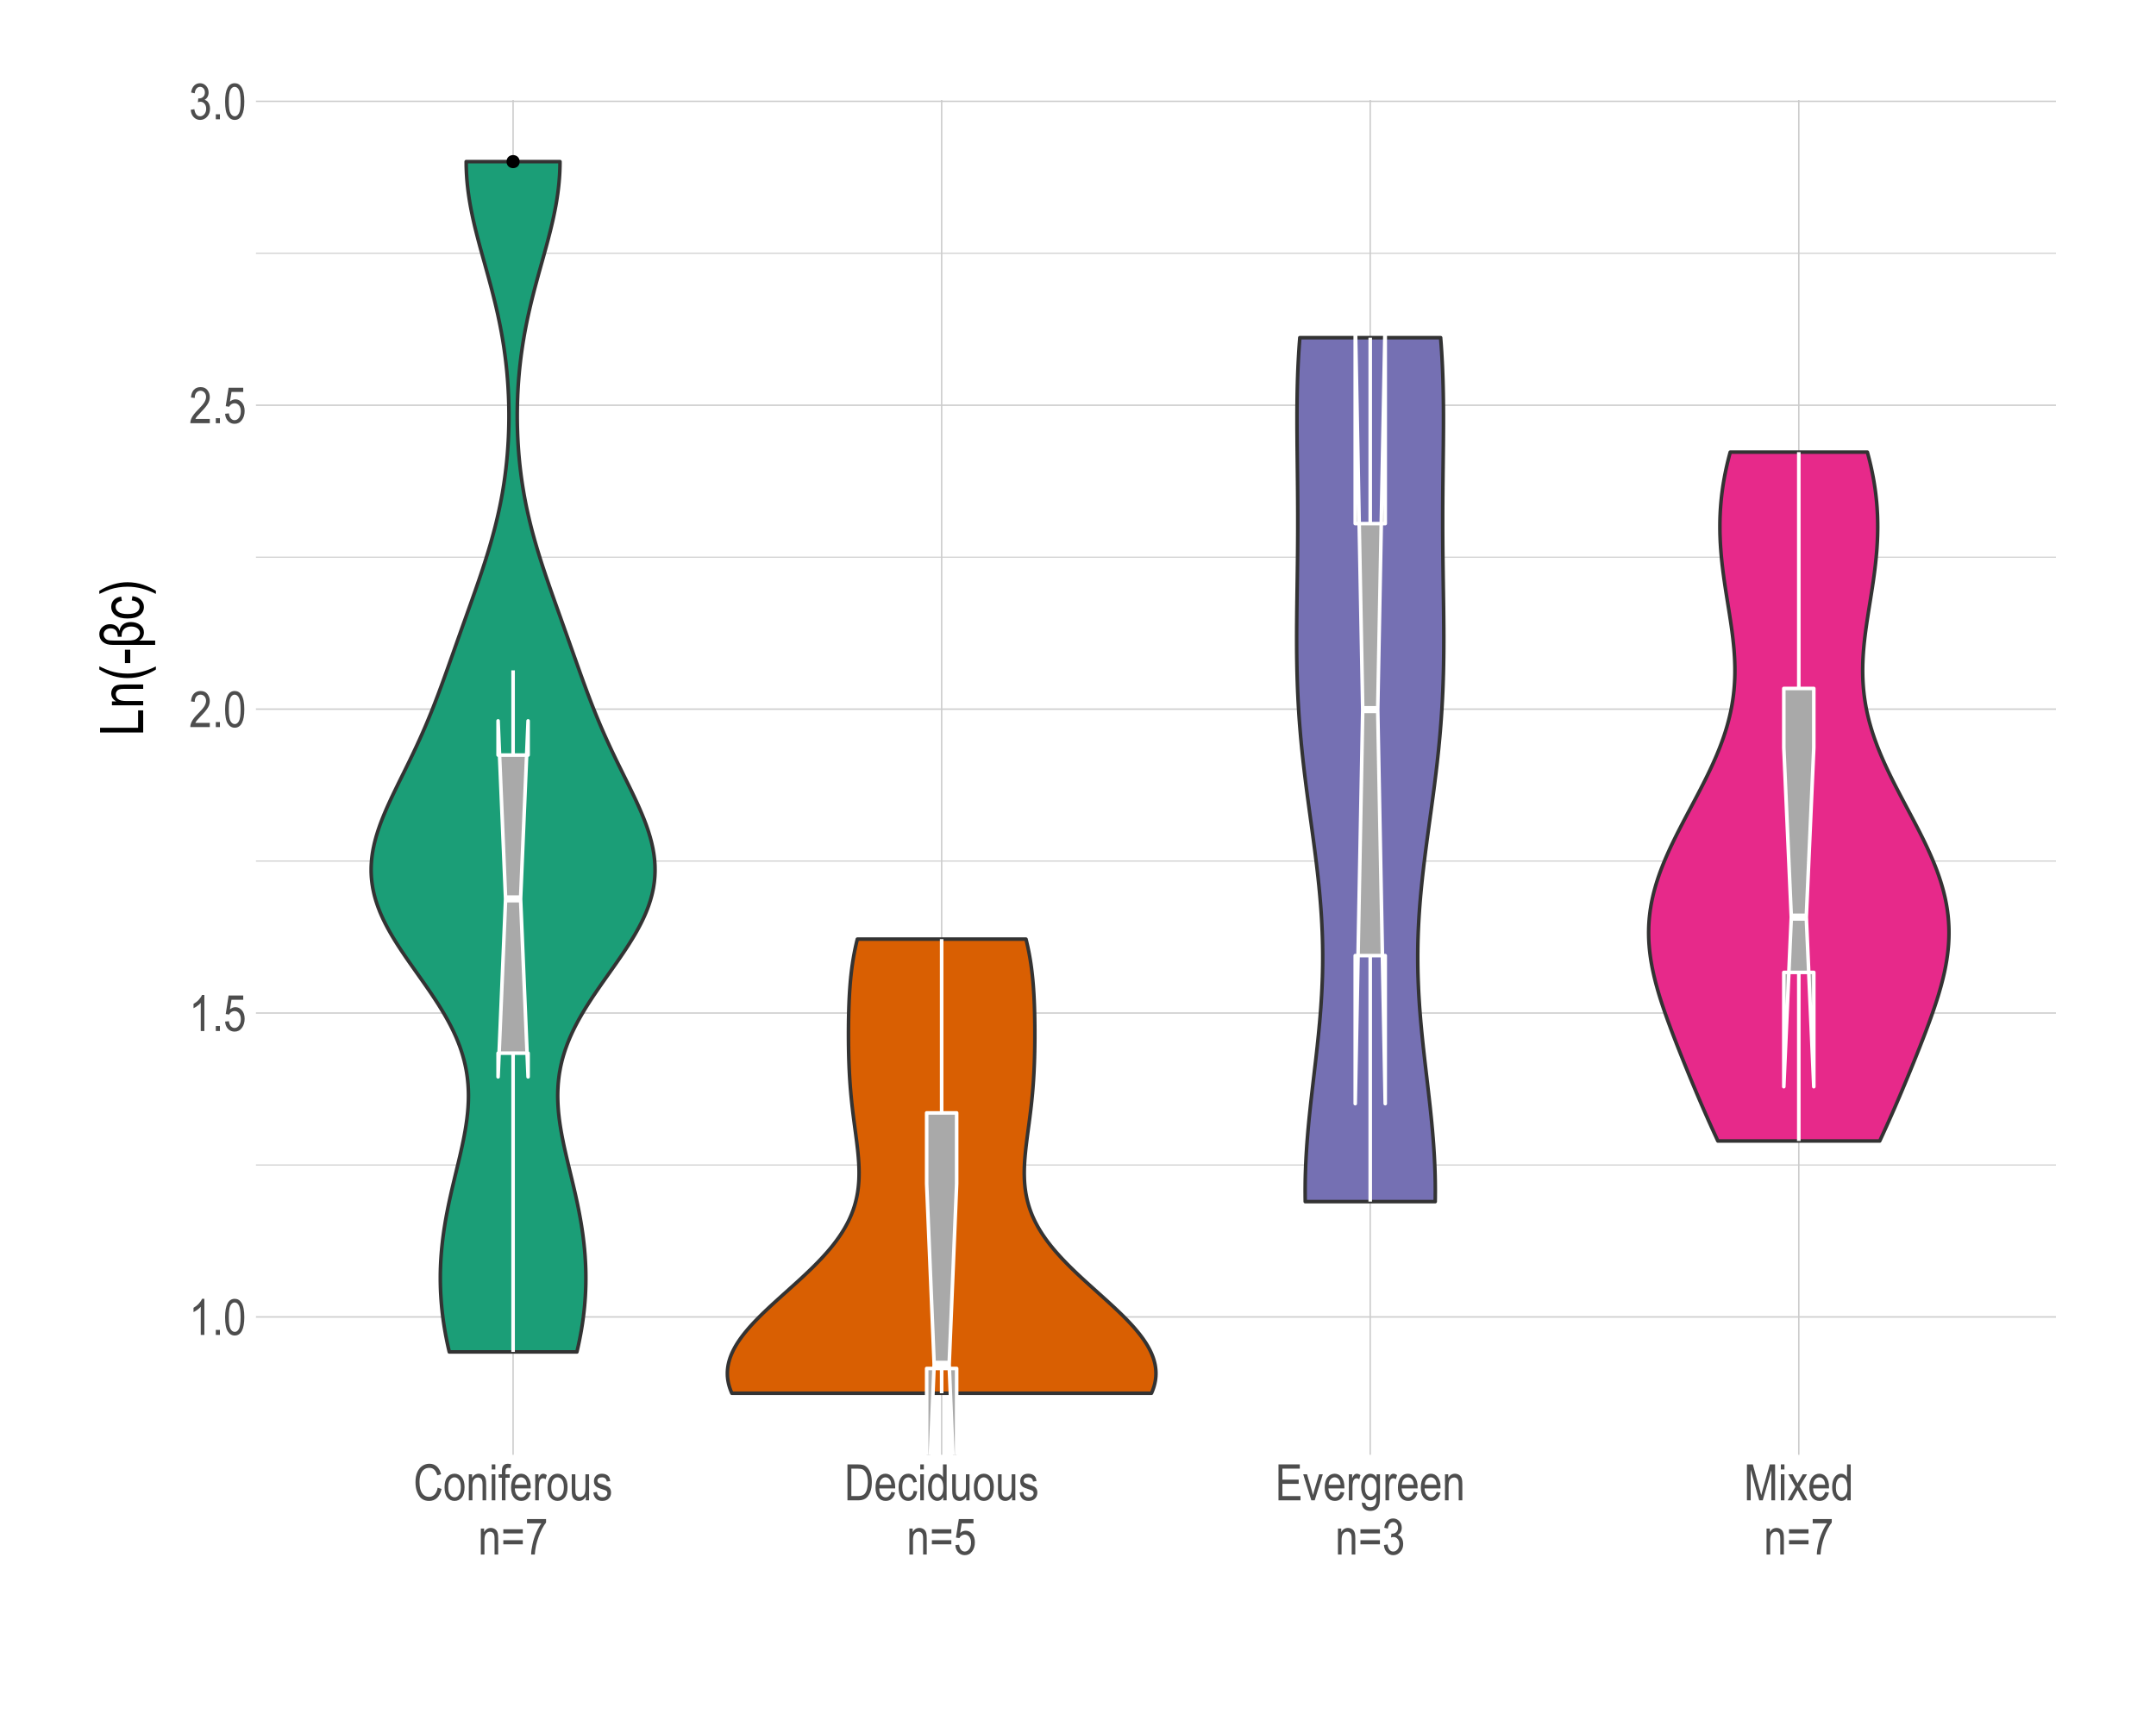 <?xml version="1.0" encoding="UTF-8"?>
<svg xmlns="http://www.w3.org/2000/svg" xmlns:xlink="http://www.w3.org/1999/xlink" width="644pt" height="514pt" viewBox="0 0 644 514" version="1.1">
<defs>
<g>
<symbol overflow="visible" id="glyph0-0">
<path style="stroke:none;" d="M 0.32 0 L 0.32 -9.375 L 3.172 -9.375 L 3.172 0 Z M 0.668 -0.387 L 2.836 -0.387 L 2.836 -9.059 L 0.668 -9.059 Z M 0.668 -0.387 "/>
</symbol>
<symbol overflow="visible" id="glyph0-1">
<path style="stroke:none;" d="M 4.562 0 L 3.48 0 L 3.48 -8.402 C 3.23 -8.105 2.895 -7.805 2.473 -7.504 C 2.051 -7.195 1.664 -6.965 1.32 -6.812 L 1.32 -8.086 C 1.91 -8.426 2.438 -8.84 2.895 -9.336 C 3.352 -9.828 3.672 -10.312 3.859 -10.781 L 4.562 -10.781 Z M 4.562 0 "/>
</symbol>
<symbol overflow="visible" id="glyph0-2">
<path style="stroke:none;" d="M 1.137 0 L 1.137 -1.5 L 2.367 -1.5 L 2.367 0 Z M 1.137 0 "/>
</symbol>
<symbol overflow="visible" id="glyph0-3">
<path style="stroke:none;" d="M 0.492 -5.297 C 0.492 -7.098 0.734 -8.461 1.219 -9.391 C 1.703 -10.316 2.418 -10.781 3.367 -10.781 C 4.207 -10.781 4.871 -10.402 5.355 -9.652 C 5.941 -8.738 6.234 -7.289 6.234 -5.297 C 6.234 -3.504 5.992 -2.141 5.508 -1.211 C 5.023 -0.281 4.305 0.18 3.355 0.184 C 2.512 0.18 1.824 -0.227 1.293 -1.047 C 0.758 -1.863 0.492 -3.281 0.492 -5.297 Z M 1.598 -5.301 C 1.594 -3.555 1.762 -2.387 2.098 -1.793 C 2.434 -1.199 2.863 -0.902 3.387 -0.902 C 3.879 -0.902 4.289 -1.199 4.625 -1.801 C 4.953 -2.398 5.121 -3.566 5.125 -5.301 C 5.121 -7.047 4.953 -8.215 4.621 -8.809 C 4.285 -9.395 3.852 -9.691 3.32 -9.695 C 2.828 -9.691 2.418 -9.391 2.09 -8.793 C 1.758 -8.191 1.594 -7.027 1.598 -5.301 Z M 1.598 -5.301 "/>
</symbol>
<symbol overflow="visible" id="glyph0-4">
<path style="stroke:none;" d="M 0.492 -2.812 L 1.625 -2.93 C 1.711 -2.246 1.91 -1.734 2.223 -1.402 C 2.527 -1.066 2.891 -0.902 3.305 -0.902 C 3.812 -0.902 4.254 -1.137 4.629 -1.609 C 5 -2.078 5.184 -2.723 5.188 -3.543 C 5.184 -4.305 5.004 -4.898 4.648 -5.324 C 4.285 -5.746 3.836 -5.957 3.297 -5.961 C 2.965 -5.957 2.656 -5.867 2.375 -5.684 C 2.086 -5.5 1.863 -5.242 1.699 -4.918 L 0.68 -5.082 L 1.539 -10.598 L 5.91 -10.598 L 5.91 -9.34 L 2.398 -9.34 L 1.926 -6.449 C 2.445 -6.898 3 -7.125 3.59 -7.125 C 4.324 -7.125 4.965 -6.809 5.512 -6.184 C 6.055 -5.551 6.328 -4.707 6.328 -3.645 C 6.328 -2.59 6.055 -1.688 5.512 -0.941 C 4.965 -0.191 4.234 0.18 3.316 0.184 C 2.555 0.18 1.91 -0.082 1.387 -0.609 C 0.859 -1.141 0.562 -1.875 0.492 -2.812 Z M 0.492 -2.812 "/>
</symbol>
<symbol overflow="visible" id="glyph0-5">
<path style="stroke:none;" d="M 6.188 -1.266 L 6.188 0 L 0.367 0 C 0.348 -0.512 0.504 -1.086 0.832 -1.723 C 1.156 -2.355 1.75 -3.105 2.613 -3.973 C 3.625 -4.977 4.285 -5.754 4.602 -6.305 C 4.91 -6.855 5.066 -7.367 5.07 -7.844 C 5.066 -8.387 4.906 -8.832 4.59 -9.18 C 4.266 -9.52 3.871 -9.691 3.406 -9.695 C 2.898 -9.691 2.488 -9.504 2.168 -9.137 C 1.844 -8.762 1.68 -8.23 1.684 -7.535 L 0.57 -7.676 C 0.645 -8.707 0.938 -9.48 1.445 -10 C 1.949 -10.52 2.613 -10.781 3.441 -10.781 C 4.336 -10.781 5.016 -10.477 5.48 -9.871 C 5.941 -9.266 6.176 -8.578 6.176 -7.809 C 6.176 -7.125 5.992 -6.469 5.633 -5.844 C 5.266 -5.211 4.582 -4.375 3.574 -3.336 C 2.93 -2.672 2.512 -2.223 2.324 -1.984 C 2.133 -1.742 1.98 -1.504 1.867 -1.266 Z M 6.188 -1.266 "/>
</symbol>
<symbol overflow="visible" id="glyph0-6">
<path style="stroke:none;" d="M 0.492 -2.844 L 1.566 -3.016 C 1.789 -1.605 2.359 -0.902 3.277 -0.902 C 3.77 -0.902 4.199 -1.109 4.562 -1.527 C 4.922 -1.945 5.102 -2.488 5.105 -3.152 C 5.102 -3.777 4.938 -4.281 4.605 -4.664 C 4.273 -5.047 3.863 -5.238 3.383 -5.238 C 3.176 -5.238 2.922 -5.188 2.621 -5.09 L 2.746 -6.246 L 2.914 -6.234 C 3.445 -6.234 3.883 -6.395 4.219 -6.723 C 4.551 -7.043 4.715 -7.48 4.719 -8.031 C 4.715 -8.531 4.574 -8.934 4.297 -9.238 C 4.016 -9.539 3.676 -9.691 3.277 -9.695 C 2.855 -9.691 2.504 -9.531 2.223 -9.215 C 1.934 -8.895 1.754 -8.41 1.676 -7.766 L 0.602 -8 C 0.734 -8.914 1.043 -9.609 1.523 -10.078 C 2 -10.547 2.578 -10.781 3.258 -10.781 C 3.969 -10.781 4.574 -10.516 5.074 -9.988 C 5.574 -9.461 5.824 -8.797 5.824 -8 C 5.824 -7.508 5.715 -7.078 5.504 -6.703 C 5.289 -6.328 4.996 -6.031 4.621 -5.82 C 4.969 -5.719 5.258 -5.559 5.488 -5.336 C 5.715 -5.109 5.898 -4.809 6.043 -4.434 C 6.18 -4.055 6.25 -3.637 6.254 -3.176 C 6.25 -2.191 5.961 -1.383 5.383 -0.758 C 4.801 -0.129 4.105 0.18 3.297 0.184 C 2.543 0.18 1.906 -0.09 1.383 -0.637 C 0.859 -1.18 0.562 -1.914 0.492 -2.844 Z M 0.492 -2.844 "/>
</symbol>
<symbol overflow="visible" id="glyph0-7">
<path style="stroke:none;" d="M 7.199 -3.766 L 8.371 -3.406 C 8.109 -2.195 7.656 -1.297 7.012 -0.707 C 6.363 -0.113 5.578 0.18 4.652 0.184 C 3.836 0.18 3.137 -0.016 2.559 -0.414 C 1.977 -0.809 1.504 -1.445 1.137 -2.328 C 0.77 -3.203 0.586 -4.242 0.586 -5.445 C 0.586 -6.625 0.77 -7.625 1.137 -8.445 C 1.504 -9.262 2.004 -9.883 2.637 -10.301 C 3.27 -10.719 3.973 -10.926 4.75 -10.93 C 5.598 -10.926 6.328 -10.664 6.941 -10.137 C 7.551 -9.605 7.98 -8.828 8.227 -7.809 L 7.082 -7.477 C 6.688 -8.965 5.902 -9.707 4.727 -9.711 C 4.137 -9.707 3.629 -9.559 3.203 -9.258 C 2.77 -8.957 2.426 -8.488 2.172 -7.855 C 1.914 -7.219 1.785 -6.414 1.789 -5.445 C 1.785 -3.969 2.043 -2.867 2.562 -2.133 C 3.078 -1.398 3.77 -1.031 4.629 -1.031 C 5.262 -1.031 5.809 -1.254 6.273 -1.707 C 6.73 -2.156 7.039 -2.844 7.199 -3.766 Z M 7.199 -3.766 "/>
</symbol>
<symbol overflow="visible" id="glyph0-8">
<path style="stroke:none;" d="M 0.387 -3.891 C 0.387 -5.23 0.668 -6.242 1.23 -6.926 C 1.793 -7.609 2.508 -7.949 3.375 -7.953 C 4.227 -7.949 4.938 -7.609 5.508 -6.926 C 6.078 -6.242 6.363 -5.254 6.363 -3.969 C 6.363 -2.57 6.082 -1.531 5.52 -0.848 C 4.957 -0.164 4.242 0.176 3.375 0.176 C 2.52 0.176 1.805 -0.164 1.238 -0.852 C 0.668 -1.535 0.387 -2.551 0.387 -3.891 Z M 1.492 -3.895 C 1.488 -2.883 1.672 -2.133 2.043 -1.645 C 2.406 -1.148 2.859 -0.902 3.406 -0.906 C 3.91 -0.902 4.348 -1.152 4.711 -1.652 C 5.074 -2.148 5.254 -2.895 5.258 -3.895 C 5.254 -4.891 5.07 -5.637 4.707 -6.133 C 4.34 -6.621 3.887 -6.867 3.348 -6.871 C 2.832 -6.867 2.395 -6.621 2.035 -6.129 C 1.668 -5.637 1.488 -4.891 1.492 -3.895 Z M 1.492 -3.895 "/>
</symbol>
<symbol overflow="visible" id="glyph0-9">
<path style="stroke:none;" d="M 0.797 0 L 0.797 -7.777 L 1.773 -7.777 L 1.773 -6.68 C 2.004 -7.105 2.289 -7.422 2.633 -7.637 C 2.969 -7.844 3.359 -7.949 3.797 -7.953 C 4.137 -7.949 4.449 -7.883 4.742 -7.75 C 5.031 -7.613 5.266 -7.438 5.445 -7.223 C 5.621 -7.004 5.754 -6.723 5.844 -6.379 C 5.93 -6.031 5.977 -5.5 5.977 -4.781 L 5.977 0 L 4.898 0 L 4.898 -4.738 C 4.898 -5.305 4.848 -5.723 4.75 -5.988 C 4.652 -6.254 4.5 -6.457 4.293 -6.602 C 4.086 -6.746 3.848 -6.82 3.574 -6.82 C 3.055 -6.82 2.641 -6.625 2.336 -6.238 C 2.027 -5.852 1.875 -5.191 1.875 -4.254 L 1.875 0 Z M 0.797 0 "/>
</symbol>
<symbol overflow="visible" id="glyph0-10">
<path style="stroke:none;" d="M 0.797 -9.223 L 0.797 -10.738 L 1.875 -10.738 L 1.875 -9.223 Z M 0.797 0 L 0.797 -7.777 L 1.875 -7.777 L 1.875 0 Z M 0.797 0 "/>
</symbol>
<symbol overflow="visible" id="glyph0-11">
<path style="stroke:none;" d="M 1.098 0 L 1.098 -6.754 L 0.141 -6.754 L 0.141 -7.777 L 1.098 -7.777 L 1.098 -8.605 C 1.094 -9.215 1.16 -9.672 1.289 -9.98 C 1.414 -10.281 1.605 -10.516 1.871 -10.68 C 2.129 -10.84 2.461 -10.922 2.859 -10.922 C 3.168 -10.922 3.504 -10.875 3.875 -10.781 L 3.715 -9.641 C 3.488 -9.684 3.273 -9.707 3.078 -9.711 C 2.75 -9.707 2.52 -9.625 2.383 -9.457 C 2.242 -9.289 2.172 -8.969 2.176 -8.496 L 2.176 -7.777 L 3.422 -7.777 L 3.422 -6.754 L 2.176 -6.754 L 2.176 0 Z M 1.098 0 "/>
</symbol>
<symbol overflow="visible" id="glyph0-12">
<path style="stroke:none;" d="M 5.156 -2.504 L 6.27 -2.336 C 6.082 -1.504 5.746 -0.879 5.262 -0.457 C 4.777 -0.035 4.176 0.176 3.457 0.176 C 2.551 0.176 1.816 -0.164 1.262 -0.852 C 0.699 -1.535 0.422 -2.527 0.426 -3.824 C 0.422 -5.164 0.703 -6.188 1.27 -6.895 C 1.832 -7.598 2.547 -7.949 3.414 -7.953 C 4.238 -7.949 4.926 -7.605 5.477 -6.914 C 6.027 -6.219 6.305 -5.215 6.305 -3.902 L 6.297 -3.551 L 1.539 -3.551 C 1.582 -2.676 1.785 -2.016 2.145 -1.574 C 2.504 -1.125 2.941 -0.902 3.465 -0.906 C 4.27 -0.902 4.836 -1.434 5.156 -2.504 Z M 1.605 -4.637 L 5.164 -4.637 C 5.109 -5.309 4.965 -5.812 4.73 -6.145 C 4.379 -6.625 3.938 -6.867 3.406 -6.871 C 2.918 -6.867 2.508 -6.664 2.168 -6.266 C 1.824 -5.859 1.637 -5.316 1.605 -4.637 Z M 1.605 -4.637 "/>
</symbol>
<symbol overflow="visible" id="glyph0-13">
<path style="stroke:none;" d="M 0.797 0 L 0.797 -7.777 L 1.773 -7.777 L 1.773 -6.598 C 2.02 -7.145 2.246 -7.504 2.457 -7.684 C 2.66 -7.859 2.895 -7.949 3.156 -7.953 C 3.516 -7.949 3.883 -7.809 4.262 -7.531 L 3.898 -6.305 C 3.625 -6.496 3.363 -6.59 3.113 -6.594 C 2.879 -6.59 2.668 -6.512 2.48 -6.352 C 2.285 -6.188 2.152 -5.961 2.078 -5.676 C 1.941 -5.172 1.875 -4.637 1.875 -4.07 L 1.875 0 Z M 0.797 0 "/>
</symbol>
<symbol overflow="visible" id="glyph0-14">
<path style="stroke:none;" d="M 4.973 0 L 4.973 -1.141 C 4.723 -0.699 4.43 -0.371 4.094 -0.152 C 3.754 0.066 3.375 0.176 2.953 0.176 C 2.445 0.176 2.012 0.043 1.66 -0.23 C 1.301 -0.496 1.066 -0.84 0.949 -1.258 C 0.828 -1.672 0.766 -2.238 0.77 -2.961 L 0.77 -7.777 L 1.844 -7.777 L 1.844 -3.465 C 1.84 -2.66 1.879 -2.125 1.965 -1.855 C 2.043 -1.582 2.191 -1.363 2.41 -1.203 C 2.625 -1.039 2.875 -0.961 3.156 -0.961 C 3.672 -0.961 4.098 -1.172 4.43 -1.598 C 4.711 -1.961 4.852 -2.633 4.855 -3.609 L 4.855 -7.777 L 5.941 -7.777 L 5.941 0 Z M 4.973 0 "/>
</symbol>
<symbol overflow="visible" id="glyph0-15">
<path style="stroke:none;" d="M 0.383 -2.328 L 1.457 -2.535 C 1.516 -1.984 1.688 -1.574 1.973 -1.309 C 2.254 -1.035 2.629 -0.902 3.102 -0.906 C 3.566 -0.902 3.93 -1.02 4.188 -1.254 C 4.441 -1.488 4.57 -1.781 4.57 -2.141 C 4.57 -2.445 4.461 -2.684 4.242 -2.855 C 4.09 -2.969 3.723 -3.117 3.141 -3.297 C 2.301 -3.551 1.738 -3.77 1.457 -3.953 C 1.172 -4.133 0.953 -4.375 0.797 -4.68 C 0.641 -4.98 0.562 -5.324 0.562 -5.711 C 0.562 -6.375 0.773 -6.914 1.199 -7.332 C 1.625 -7.742 2.215 -7.949 2.965 -7.953 C 3.438 -7.949 3.852 -7.863 4.215 -7.695 C 4.57 -7.523 4.848 -7.297 5.039 -7.008 C 5.227 -6.719 5.355 -6.305 5.434 -5.773 L 4.379 -5.594 C 4.277 -6.441 3.816 -6.867 2.996 -6.871 C 2.523 -6.867 2.176 -6.773 1.949 -6.59 C 1.719 -6.398 1.605 -6.16 1.605 -5.871 C 1.605 -5.582 1.715 -5.355 1.934 -5.191 C 2.066 -5.094 2.457 -4.938 3.109 -4.727 C 4 -4.441 4.578 -4.215 4.844 -4.047 C 5.105 -3.875 5.309 -3.645 5.457 -3.355 C 5.598 -3.062 5.672 -2.719 5.676 -2.32 C 5.672 -1.574 5.438 -0.969 4.969 -0.512 C 4.496 -0.051 3.852 0.176 3.039 0.176 C 1.508 0.176 0.621 -0.656 0.383 -2.328 Z M 0.383 -2.328 "/>
</symbol>
<symbol overflow="visible" id="glyph0-16">
<path style="stroke:none;" d="M 6.488 -6.312 L 0.672 -6.312 L 0.672 -7.543 L 6.488 -7.543 Z M 6.488 -3.055 L 0.672 -3.055 L 0.672 -4.285 L 6.488 -4.285 Z M 6.488 -3.055 "/>
</symbol>
<symbol overflow="visible" id="glyph0-17">
<path style="stroke:none;" d="M 0.562 -9.332 L 0.562 -10.598 L 6.254 -10.598 L 6.254 -9.574 C 5.402 -8.469 4.656 -7.031 4.012 -5.262 C 3.367 -3.492 2.996 -1.738 2.898 0 L 1.793 0 C 1.809 -0.898 1.949 -1.945 2.223 -3.141 C 2.488 -4.336 2.859 -5.477 3.336 -6.562 C 3.805 -7.645 4.316 -8.566 4.863 -9.332 Z M 0.562 -9.332 "/>
</symbol>
<symbol overflow="visible" id="glyph0-18">
<path style="stroke:none;" d="M 0.922 0 L 0.922 -10.738 L 3.961 -10.738 C 4.711 -10.734 5.281 -10.668 5.676 -10.539 C 6.188 -10.363 6.633 -10.051 7.008 -9.602 C 7.383 -9.145 7.676 -8.57 7.887 -7.883 C 8.098 -7.188 8.203 -6.371 8.203 -5.426 C 8.203 -4.207 8.023 -3.176 7.668 -2.332 C 7.309 -1.484 6.852 -0.883 6.293 -0.531 C 5.734 -0.176 5.004 0 4.102 0 Z M 2.086 -1.266 L 3.961 -1.266 C 4.719 -1.266 5.293 -1.387 5.684 -1.637 C 6.074 -1.879 6.375 -2.277 6.586 -2.828 C 6.859 -3.551 6.996 -4.422 7 -5.441 C 6.996 -6.527 6.848 -7.383 6.559 -8.008 C 6.262 -8.629 5.883 -9.047 5.422 -9.258 C 5.105 -9.398 4.609 -9.469 3.934 -9.469 L 2.086 -9.469 Z M 2.086 -1.266 "/>
</symbol>
<symbol overflow="visible" id="glyph0-19">
<path style="stroke:none;" d="M 4.973 -2.848 L 6.035 -2.68 C 5.91 -1.75 5.602 -1.043 5.113 -0.555 C 4.621 -0.066 4.031 0.176 3.348 0.176 C 2.508 0.176 1.82 -0.164 1.285 -0.852 C 0.742 -1.535 0.473 -2.551 0.477 -3.898 C 0.473 -5.246 0.746 -6.262 1.293 -6.938 C 1.836 -7.613 2.535 -7.949 3.391 -7.953 C 4.047 -7.949 4.602 -7.746 5.055 -7.336 C 5.504 -6.926 5.793 -6.309 5.926 -5.492 L 4.879 -5.305 C 4.773 -5.824 4.594 -6.219 4.34 -6.48 C 4.086 -6.738 3.781 -6.867 3.43 -6.871 C 2.891 -6.867 2.449 -6.633 2.105 -6.164 C 1.754 -5.691 1.582 -4.941 1.582 -3.918 C 1.582 -2.855 1.746 -2.09 2.082 -1.617 C 2.414 -1.141 2.844 -0.902 3.367 -0.906 C 3.777 -0.902 4.129 -1.059 4.418 -1.379 C 4.707 -1.691 4.891 -2.184 4.973 -2.848 Z M 4.973 -2.848 "/>
</symbol>
<symbol overflow="visible" id="glyph0-20">
<path style="stroke:none;" d="M 4.93 0 L 4.93 -0.98 C 4.73 -0.602 4.48 -0.316 4.176 -0.121 C 3.867 0.078 3.535 0.176 3.18 0.176 C 2.426 0.176 1.773 -0.18 1.227 -0.891 C 0.672 -1.602 0.398 -2.602 0.402 -3.891 C 0.398 -4.773 0.52 -5.52 0.766 -6.137 C 1.008 -6.75 1.332 -7.207 1.742 -7.508 C 2.148 -7.801 2.602 -7.949 3.102 -7.953 C 3.453 -7.949 3.785 -7.855 4.09 -7.672 C 4.395 -7.48 4.645 -7.219 4.848 -6.883 L 4.848 -10.738 L 5.941 -10.738 L 5.941 0 Z M 1.508 -3.883 C 1.504 -2.875 1.68 -2.129 2.031 -1.641 C 2.379 -1.148 2.785 -0.902 3.254 -0.906 C 3.707 -0.902 4.105 -1.137 4.445 -1.609 C 4.781 -2.074 4.949 -2.781 4.953 -3.734 C 4.949 -4.82 4.781 -5.617 4.445 -6.117 C 4.105 -6.617 3.68 -6.867 3.172 -6.871 C 2.715 -6.867 2.324 -6.625 2 -6.148 C 1.668 -5.664 1.504 -4.91 1.508 -3.883 Z M 1.508 -3.883 "/>
</symbol>
<symbol overflow="visible" id="glyph0-21">
<path style="stroke:none;" d="M 0.973 0 L 0.973 -10.738 L 7.34 -10.738 L 7.34 -9.469 L 2.141 -9.469 L 2.141 -6.188 L 7.008 -6.188 L 7.008 -4.922 L 2.141 -4.922 L 2.141 -1.266 L 7.543 -1.266 L 7.543 0 Z M 0.973 0 "/>
</symbol>
<symbol overflow="visible" id="glyph0-22">
<path style="stroke:none;" d="M 2.582 0 L 0.152 -7.777 L 1.297 -7.777 L 2.668 -3.121 C 2.82 -2.59 2.957 -2.066 3.078 -1.555 C 3.168 -1.961 3.301 -2.453 3.477 -3.031 L 4.898 -7.777 L 6.012 -7.777 L 3.586 0 Z M 2.582 0 "/>
</symbol>
<symbol overflow="visible" id="glyph0-23">
<path style="stroke:none;" d="M 0.586 0.645 L 1.641 0.836 C 1.688 1.25 1.832 1.559 2.078 1.766 C 2.32 1.969 2.66 2.074 3.098 2.074 C 3.57 2.074 3.949 1.957 4.23 1.73 C 4.512 1.5 4.703 1.164 4.805 0.719 C 4.867 0.441 4.898 -0.133 4.898 -1.012 C 4.664 -0.672 4.398 -0.418 4.105 -0.254 C 3.812 -0.082 3.488 0 3.133 0 C 2.371 0 1.738 -0.32 1.238 -0.969 C 0.66 -1.703 0.375 -2.699 0.375 -3.949 C 0.375 -4.781 0.5 -5.508 0.754 -6.137 C 1.008 -6.758 1.34 -7.219 1.754 -7.512 C 2.164 -7.805 2.629 -7.949 3.141 -7.953 C 3.516 -7.949 3.859 -7.859 4.172 -7.676 C 4.48 -7.492 4.754 -7.215 4.996 -6.848 L 4.996 -7.777 L 5.992 -7.777 L 5.992 -1.055 C 5.988 0.141 5.891 0.992 5.699 1.504 C 5.5 2.012 5.18 2.414 4.738 2.711 C 4.289 3.004 3.754 3.152 3.133 3.156 C 2.309 3.152 1.676 2.93 1.23 2.488 C 0.785 2.043 0.57 1.43 0.586 0.645 Z M 1.48 -4.027 C 1.477 -3 1.645 -2.254 1.984 -1.789 C 2.32 -1.316 2.734 -1.082 3.227 -1.086 C 3.715 -1.082 4.129 -1.312 4.473 -1.773 C 4.812 -2.23 4.984 -2.961 4.988 -3.969 C 4.984 -4.945 4.809 -5.676 4.457 -6.152 C 4.102 -6.629 3.676 -6.867 3.176 -6.871 C 2.723 -6.867 2.324 -6.629 1.988 -6.152 C 1.645 -5.676 1.477 -4.965 1.48 -4.027 Z M 1.48 -4.027 "/>
</symbol>
<symbol overflow="visible" id="glyph0-24">
<path style="stroke:none;" d="M 0.914 0 L 0.914 -10.738 L 2.668 -10.738 L 4.758 -3.133 L 5.176 -1.547 C 5.273 -1.941 5.43 -2.512 5.645 -3.266 L 7.754 -10.738 L 9.324 -10.738 L 9.324 0 L 8.203 0 L 8.203 -8.98 L 5.637 0 L 4.59 0 L 2.035 -9.133 L 2.035 0 Z M 0.914 0 "/>
</symbol>
<symbol overflow="visible" id="glyph0-25">
<path style="stroke:none;" d="M 0.094 0 L 2.422 -4.039 L 0.277 -7.777 L 1.629 -7.777 L 2.598 -5.957 C 2.777 -5.617 2.93 -5.328 3.047 -5.086 C 3.23 -5.41 3.395 -5.691 3.539 -5.93 L 4.609 -7.777 L 5.895 -7.777 L 3.695 -4.125 L 6.062 0 L 4.738 0 L 3.426 -2.422 L 3.086 -3.074 L 1.406 0 Z M 0.094 0 "/>
</symbol>
<symbol overflow="visible" id="glyph1-0">
<path style="stroke:none;" d="M 0 -0.387 L -11.25 -0.387 L -11.25 -3.805 L 0 -3.805 Z M -0.465 -0.801 L -0.465 -3.402 L -10.871 -3.402 L -10.871 -0.801 Z M -0.465 -0.801 "/>
</symbol>
<symbol overflow="visible" id="glyph1-1">
<path style="stroke:none;" d="M 0 -1.055 L -12.883 -1.055 L -12.883 -2.453 L -1.52 -2.453 L -1.52 -7.656 L 0 -7.656 Z M 0 -1.055 "/>
</symbol>
<symbol overflow="visible" id="glyph1-2">
<path style="stroke:none;" d="M 0 -0.957 L -9.336 -0.957 L -9.336 -2.129 L -8.016 -2.129 C -8.527 -2.402 -8.91 -2.746 -9.164 -3.156 C -9.418 -3.562 -9.543 -4.031 -9.547 -4.559 C -9.543 -4.965 -9.465 -5.34 -9.305 -5.691 C -9.141 -6.035 -8.93 -6.316 -8.672 -6.535 C -8.41 -6.746 -8.07 -6.906 -7.656 -7.012 C -7.238 -7.117 -6.598 -7.172 -5.738 -7.172 L 0 -7.172 L 0 -5.879 L -5.684 -5.879 C -6.371 -5.875 -6.871 -5.816 -7.188 -5.703 C -7.504 -5.582 -7.75 -5.398 -7.922 -5.152 C -8.094 -4.902 -8.18 -4.617 -8.184 -4.289 C -8.18 -3.668 -7.949 -3.172 -7.488 -2.805 C -7.023 -2.434 -6.227 -2.25 -5.102 -2.25 L 0 -2.25 Z M 0 -0.957 "/>
</symbol>
<symbol overflow="visible" id="glyph1-3">
<path style="stroke:none;" d="M 3.789 -3.445 C 2.777 -2.797 1.535 -2.207 0.062 -1.68 C -1.414 -1.148 -2.992 -0.883 -4.676 -0.887 C -7.52 -0.883 -10.328 -1.738 -13.105 -3.445 L -13.105 -4.379 C -11.727 -3.719 -10.656 -3.266 -9.898 -3.02 C -9.137 -2.766 -8.305 -2.57 -7.398 -2.43 C -6.488 -2.285 -5.574 -2.215 -4.656 -2.215 C -1.84 -2.215 0.973 -2.934 3.789 -4.375 Z M 3.789 -3.445 "/>
</symbol>
<symbol overflow="visible" id="glyph1-4">
<path style="stroke:none;" d="M -3.867 -0.465 L -5.457 -0.465 L -5.457 -4.445 L -3.867 -4.445 Z M -3.867 -0.465 "/>
</symbol>
<symbol overflow="visible" id="glyph1-5">
<path style="stroke:none;" d="M -7.074 -5.168 C -6.941 -6.012 -6.578 -6.66 -5.98 -7.113 C -5.379 -7.566 -4.617 -7.793 -3.695 -7.797 C -2.582 -7.793 -1.652 -7.508 -0.906 -6.941 C -0.16 -6.371 0.211 -5.641 0.211 -4.754 C 0.211 -3.645 -0.258 -2.816 -1.195 -2.266 L 3.578 -2.266 L 3.578 -0.977 L -9.074 -0.977 C -10.348 -0.973 -11.34 -1.266 -12.047 -1.859 C -12.75 -2.445 -13.102 -3.23 -13.105 -4.211 C -13.102 -5.082 -12.785 -5.793 -12.16 -6.34 C -11.527 -6.887 -10.785 -7.16 -9.93 -7.164 C -9.215 -7.16 -8.598 -6.984 -8.082 -6.637 C -7.559 -6.281 -7.223 -5.793 -7.074 -5.168 Z M -6.441 -3.762 L -6.441 -3.402 L -7.594 -3.402 C -7.594 -5.082 -8.32 -5.922 -9.773 -5.926 C -10.359 -5.922 -10.844 -5.754 -11.227 -5.414 C -11.609 -5.074 -11.801 -4.648 -11.805 -4.141 C -11.801 -3.75 -11.684 -3.398 -11.457 -3.082 C -11.223 -2.766 -10.938 -2.551 -10.598 -2.438 C -10.258 -2.324 -9.652 -2.266 -8.781 -2.27 L -4.812 -2.27 C -3.941 -2.262 -3.27 -2.32 -2.793 -2.441 C -2.312 -2.559 -1.887 -2.809 -1.52 -3.195 C -1.145 -3.578 -0.961 -4.012 -0.965 -4.488 C -0.961 -5.062 -1.203 -5.535 -1.688 -5.91 C -2.172 -6.281 -2.812 -6.469 -3.609 -6.469 C -4.461 -6.469 -5.145 -6.23 -5.664 -5.754 C -6.18 -5.277 -6.438 -4.613 -6.441 -3.762 Z M -6.441 -3.762 "/>
</symbol>
<symbol overflow="visible" id="glyph1-6">
<path style="stroke:none;" d="M -3.418 -5.969 L -3.215 -7.242 C -2.102 -7.094 -1.254 -6.727 -0.668 -6.141 C -0.082 -5.551 0.211 -4.84 0.211 -4.016 C 0.211 -3.012 -0.199 -2.188 -1.023 -1.543 C -1.844 -0.891 -3.062 -0.566 -4.676 -0.57 C -6.297 -0.566 -7.512 -0.895 -8.328 -1.551 C -9.137 -2.203 -9.543 -3.043 -9.547 -4.07 C -9.543 -4.859 -9.297 -5.527 -8.809 -6.07 C -8.312 -6.609 -7.574 -6.953 -6.594 -7.109 L -6.363 -5.852 C -6.992 -5.727 -7.461 -5.512 -7.773 -5.211 C -8.082 -4.902 -8.238 -4.539 -8.242 -4.113 C -8.238 -3.473 -7.957 -2.941 -7.395 -2.527 C -6.828 -2.105 -5.93 -1.898 -4.703 -1.898 C -3.43 -1.898 -2.508 -2.098 -1.941 -2.5 C -1.371 -2.898 -1.09 -3.414 -1.09 -4.043 C -1.09 -4.535 -1.277 -4.953 -1.656 -5.305 C -2.031 -5.648 -2.617 -5.871 -3.418 -5.969 Z M -3.418 -5.969 "/>
</symbol>
<symbol overflow="visible" id="glyph1-7">
<path style="stroke:none;" d="M 3.789 -1.469 L 3.789 -0.535 C 0.973 -1.965 -1.84 -2.684 -4.656 -2.691 C -5.574 -2.688 -6.488 -2.617 -7.398 -2.473 C -8.305 -2.328 -9.137 -2.133 -9.898 -1.887 C -10.656 -1.641 -11.727 -1.188 -13.105 -0.535 L -13.105 -1.469 C -10.328 -3.164 -7.52 -4.012 -4.676 -4.016 C -3.039 -4.012 -1.484 -3.758 -0.012 -3.254 C 1.457 -2.742 2.723 -2.148 3.789 -1.469 Z M 3.789 -1.469 "/>
</symbol>
</g>
<clipPath id="clip1">
  <path d="M 76.453 347 L 614.113 347 L 614.113 349 L 76.453 349 Z M 76.453 347 "/>
</clipPath>
<clipPath id="clip2">
  <path d="M 76.453 257 L 614.113 257 L 614.113 258 L 76.453 258 Z M 76.453 257 "/>
</clipPath>
<clipPath id="clip3">
  <path d="M 76.453 166 L 614.113 166 L 614.113 167 L 76.453 167 Z M 76.453 166 "/>
</clipPath>
<clipPath id="clip4">
  <path d="M 76.453 75 L 614.113 75 L 614.113 76 L 76.453 76 Z M 76.453 75 "/>
</clipPath>
<clipPath id="clip5">
  <path d="M 76.453 393 L 614.113 393 L 614.113 394 L 76.453 394 Z M 76.453 393 "/>
</clipPath>
<clipPath id="clip6">
  <path d="M 76.453 302 L 614.113 302 L 614.113 303 L 76.453 303 Z M 76.453 302 "/>
</clipPath>
<clipPath id="clip7">
  <path d="M 76.453 211 L 614.113 211 L 614.113 213 L 76.453 213 Z M 76.453 211 "/>
</clipPath>
<clipPath id="clip8">
  <path d="M 76.453 120 L 614.113 120 L 614.113 122 L 76.453 122 Z M 76.453 120 "/>
</clipPath>
<clipPath id="clip9">
  <path d="M 76.453 30 L 614.113 30 L 614.113 31 L 76.453 31 Z M 76.453 30 "/>
</clipPath>
<clipPath id="clip10">
  <path d="M 153 29.887 L 154 29.887 L 154 434.676 L 153 434.676 Z M 153 29.887 "/>
</clipPath>
<clipPath id="clip11">
  <path d="M 281 29.887 L 282 29.887 L 282 434.676 L 281 434.676 Z M 281 29.887 "/>
</clipPath>
<clipPath id="clip12">
  <path d="M 409 29.887 L 410 29.887 L 410 434.676 L 409 434.676 Z M 409 29.887 "/>
</clipPath>
<clipPath id="clip13">
  <path d="M 537 29.887 L 538 29.887 L 538 434.676 L 537 434.676 Z M 537 29.887 "/>
</clipPath>
<clipPath id="clip14">
  <path d="M 276 332 L 286 332 L 286 434.676 L 276 434.676 Z M 276 332 "/>
</clipPath>
<clipPath id="clip15">
  <path d="M 276 331 L 287 331 L 287 434.676 L 276 434.676 Z M 276 331 "/>
</clipPath>
</defs>
<g id="surface6">
<rect x="0" y="0" width="644" height="514" style="fill:rgb(100%,100%,100%);fill-opacity:1;stroke:none;"/>
<g clip-path="url(#clip1)" clip-rule="nonzero">
<path style="fill:none;stroke-width:0.32;stroke-linecap:butt;stroke-linejoin:round;stroke:rgb(80%,80%,80%);stroke-opacity:1;stroke-miterlimit:10;" d="M 76.453 348.078 L 614.113 348.078 "/>
</g>
<g clip-path="url(#clip2)" clip-rule="nonzero">
<path style="fill:none;stroke-width:0.32;stroke-linecap:butt;stroke-linejoin:round;stroke:rgb(80%,80%,80%);stroke-opacity:1;stroke-miterlimit:10;" d="M 76.453 257.277 L 614.113 257.277 "/>
</g>
<g clip-path="url(#clip3)" clip-rule="nonzero">
<path style="fill:none;stroke-width:0.32;stroke-linecap:butt;stroke-linejoin:round;stroke:rgb(80%,80%,80%);stroke-opacity:1;stroke-miterlimit:10;" d="M 76.453 166.477 L 614.113 166.477 "/>
</g>
<g clip-path="url(#clip4)" clip-rule="nonzero">
<path style="fill:none;stroke-width:0.32;stroke-linecap:butt;stroke-linejoin:round;stroke:rgb(80%,80%,80%);stroke-opacity:1;stroke-miterlimit:10;" d="M 76.453 75.676 L 614.113 75.676 "/>
</g>
<g clip-path="url(#clip5)" clip-rule="nonzero">
<path style="fill:none;stroke-width:0.427;stroke-linecap:butt;stroke-linejoin:round;stroke:rgb(80%,80%,80%);stroke-opacity:1;stroke-miterlimit:10;" d="M 76.453 393.48 L 614.113 393.48 "/>
</g>
<g clip-path="url(#clip6)" clip-rule="nonzero">
<path style="fill:none;stroke-width:0.427;stroke-linecap:butt;stroke-linejoin:round;stroke:rgb(80%,80%,80%);stroke-opacity:1;stroke-miterlimit:10;" d="M 76.453 302.68 L 614.113 302.68 "/>
</g>
<g clip-path="url(#clip7)" clip-rule="nonzero">
<path style="fill:none;stroke-width:0.427;stroke-linecap:butt;stroke-linejoin:round;stroke:rgb(80%,80%,80%);stroke-opacity:1;stroke-miterlimit:10;" d="M 76.453 211.879 L 614.113 211.879 "/>
</g>
<g clip-path="url(#clip8)" clip-rule="nonzero">
<path style="fill:none;stroke-width:0.427;stroke-linecap:butt;stroke-linejoin:round;stroke:rgb(80%,80%,80%);stroke-opacity:1;stroke-miterlimit:10;" d="M 76.453 121.078 L 614.113 121.078 "/>
</g>
<g clip-path="url(#clip9)" clip-rule="nonzero">
<path style="fill:none;stroke-width:0.427;stroke-linecap:butt;stroke-linejoin:round;stroke:rgb(80%,80%,80%);stroke-opacity:1;stroke-miterlimit:10;" d="M 76.453 30.277 L 614.113 30.277 "/>
</g>
<g clip-path="url(#clip10)" clip-rule="nonzero">
<path style="fill:none;stroke-width:0.427;stroke-linecap:butt;stroke-linejoin:round;stroke:rgb(80%,80%,80%);stroke-opacity:1;stroke-miterlimit:10;" d="M 153.262 434.676 L 153.262 29.887 "/>
</g>
<g clip-path="url(#clip11)" clip-rule="nonzero">
<path style="fill:none;stroke-width:0.427;stroke-linecap:butt;stroke-linejoin:round;stroke:rgb(80%,80%,80%);stroke-opacity:1;stroke-miterlimit:10;" d="M 281.273 434.676 L 281.273 29.887 "/>
</g>
<g clip-path="url(#clip12)" clip-rule="nonzero">
<path style="fill:none;stroke-width:0.427;stroke-linecap:butt;stroke-linejoin:round;stroke:rgb(80%,80%,80%);stroke-opacity:1;stroke-miterlimit:10;" d="M 409.289 434.676 L 409.289 29.887 "/>
</g>
<g clip-path="url(#clip13)" clip-rule="nonzero">
<path style="fill:none;stroke-width:0.427;stroke-linecap:butt;stroke-linejoin:round;stroke:rgb(80%,80%,80%);stroke-opacity:1;stroke-miterlimit:10;" d="M 537.305 434.676 L 537.305 29.887 "/>
</g>
<path style="fill-rule:nonzero;fill:rgb(10.588%,61.961%,46.667%);fill-opacity:1;stroke-width:1.067;stroke-linecap:round;stroke-linejoin:round;stroke:rgb(20%,20%,20%);stroke-opacity:1;stroke-miterlimit:10;" d="M 134.203 403.941 L 134.039 403.246 L 133.879 402.551 L 133.727 401.855 L 133.578 401.156 L 133.434 400.461 L 133.16 399.07 L 132.91 397.68 L 132.793 396.98 L 132.676 396.285 L 132.465 394.895 L 132.367 394.199 L 132.277 393.504 L 132.188 392.805 L 132.105 392.109 L 131.957 390.719 L 131.895 390.023 L 131.832 389.324 L 131.777 388.629 L 131.727 387.934 L 131.684 387.238 L 131.645 386.543 L 131.609 385.848 L 131.582 385.148 L 131.559 384.453 L 131.543 383.758 L 131.531 383.062 L 131.523 382.367 L 131.523 381.672 L 131.527 380.973 L 131.535 380.277 L 131.551 379.582 L 131.57 378.887 L 131.598 378.191 L 131.629 377.496 L 131.664 376.797 L 131.75 375.406 L 131.859 374.016 L 131.922 373.316 L 131.988 372.621 L 132.059 371.926 L 132.215 370.535 L 132.301 369.84 L 132.395 369.141 L 132.488 368.445 L 132.586 367.75 L 132.691 367.055 L 132.801 366.359 L 132.914 365.664 L 133.027 364.965 L 133.152 364.27 L 133.273 363.574 L 133.402 362.879 L 133.535 362.184 L 133.672 361.484 L 133.953 360.094 L 134.098 359.398 L 134.25 358.703 L 134.398 358.008 L 134.555 357.309 L 134.867 355.918 L 135.027 355.223 L 135.355 353.832 L 135.52 353.133 L 135.688 352.438 L 135.852 351.742 L 136.188 350.352 L 136.355 349.652 L 136.859 347.566 L 137.188 346.176 L 137.352 345.477 L 137.672 344.086 L 137.824 343.391 L 137.98 342.695 L 138.129 342 L 138.273 341.301 L 138.418 340.605 L 138.555 339.91 L 138.688 339.215 L 138.816 338.52 L 138.941 337.824 L 139.059 337.125 L 139.168 336.43 L 139.273 335.734 L 139.371 335.039 L 139.465 334.344 L 139.547 333.645 L 139.625 332.949 L 139.695 332.254 L 139.754 331.559 L 139.809 330.863 L 139.848 330.168 L 139.883 329.469 L 139.91 328.773 L 139.922 328.078 L 139.93 327.383 L 139.922 326.688 L 139.906 325.992 L 139.879 325.293 L 139.84 324.598 L 139.793 323.902 L 139.73 323.207 L 139.66 322.512 L 139.578 321.812 L 139.48 321.117 L 139.375 320.422 L 139.254 319.727 L 139.121 319.031 L 138.977 318.336 L 138.816 317.637 L 138.652 316.941 L 138.465 316.246 L 138.273 315.551 L 138.066 314.855 L 137.844 314.16 L 137.613 313.461 L 137.367 312.766 L 137.109 312.07 L 136.84 311.375 L 136.555 310.68 L 136.266 309.98 L 135.957 309.285 L 135.641 308.59 L 135.309 307.895 L 134.969 307.199 L 134.621 306.504 L 134.254 305.805 L 133.883 305.109 L 133.5 304.414 L 133.105 303.719 L 132.707 303.023 L 132.293 302.328 L 131.875 301.629 L 131.445 300.934 L 131.012 300.238 L 130.566 299.543 L 130.117 298.848 L 129.66 298.152 L 129.195 297.453 L 128.73 296.758 L 128.258 296.062 L 127.297 294.672 L 126.812 293.973 L 125.836 292.582 L 125.344 291.887 L 124.855 291.191 L 124.363 290.496 L 123.871 289.797 L 123.379 289.102 L 122.402 287.711 L 121.918 287.016 L 121.438 286.32 L 120.961 285.621 L 120.023 284.23 L 119.562 283.535 L 119.109 282.84 L 118.664 282.141 L 118.223 281.445 L 117.793 280.75 L 117.371 280.055 L 116.957 279.359 L 116.555 278.664 L 116.164 277.965 L 115.781 277.27 L 115.414 276.574 L 115.051 275.879 L 114.711 275.184 L 114.375 274.488 L 114.055 273.789 L 113.75 273.094 L 113.453 272.398 L 113.184 271.703 L 112.918 271.008 L 112.672 270.312 L 112.438 269.613 L 112.215 268.918 L 112.02 268.223 L 111.832 267.527 L 111.664 266.832 L 111.512 266.133 L 111.367 265.438 L 111.254 264.742 L 111.145 264.047 L 111.059 263.352 L 110.984 262.656 L 110.926 261.957 L 110.891 261.262 L 110.863 260.566 L 110.859 259.871 L 110.867 259.176 L 110.891 258.48 L 110.934 257.781 L 110.984 257.086 L 111.059 256.391 L 111.141 255.695 L 111.238 255 L 111.355 254.301 L 111.48 253.605 L 111.625 252.91 L 111.777 252.215 L 111.945 251.52 L 112.125 250.824 L 112.312 250.125 L 112.52 249.43 L 112.734 248.734 L 112.957 248.039 L 113.195 247.344 L 113.438 246.648 L 113.695 245.949 L 113.957 245.254 L 114.227 244.559 L 114.508 243.863 L 114.793 243.168 L 115.09 242.469 L 115.387 241.773 L 115.695 241.078 L 116.008 240.383 L 116.324 239.688 L 116.645 238.992 L 116.969 238.293 L 117.633 236.902 L 118.305 235.512 L 118.645 234.816 L 118.984 234.117 L 120.703 230.641 L 121.047 229.941 L 121.727 228.551 L 122.07 227.855 L 122.406 227.16 L 122.742 226.461 L 123.078 225.766 L 123.41 225.07 L 124.066 223.68 L 124.391 222.984 L 124.715 222.285 L 125.031 221.59 L 125.352 220.895 L 125.664 220.199 L 126.281 218.809 L 126.586 218.109 L 126.887 217.414 L 127.48 216.023 L 127.77 215.328 L 128.059 214.629 L 128.629 213.238 L 128.91 212.543 L 129.188 211.848 L 129.461 211.152 L 129.734 210.453 L 130.004 209.758 L 130.801 207.672 L 131.062 206.977 L 131.32 206.277 L 131.836 204.887 L 132.344 203.496 L 132.598 202.797 L 133.598 200.016 L 133.844 199.32 L 134.094 198.621 L 134.832 196.535 L 135.082 195.84 L 135.328 195.145 L 135.574 194.445 L 136.805 190.969 L 137.055 190.27 L 137.547 188.879 L 137.797 188.184 L 138.043 187.488 L 138.293 186.789 L 138.539 186.094 L 139.039 184.703 L 139.285 184.008 L 139.535 183.312 L 139.781 182.613 L 140.031 181.918 L 140.277 181.223 L 140.527 180.527 L 141.02 179.137 L 141.266 178.438 L 141.758 177.047 L 142.242 175.656 L 142.484 174.957 L 142.727 174.262 L 143.203 172.871 L 143.672 171.48 L 143.906 170.781 L 144.137 170.086 L 144.816 168 L 145.039 167.305 L 145.258 166.605 L 145.902 164.52 L 146.109 163.824 L 146.316 163.125 L 146.52 162.43 L 146.719 161.734 L 147.109 160.344 L 147.297 159.648 L 147.484 158.949 L 147.668 158.254 L 147.848 157.559 L 148.023 156.863 L 148.195 156.168 L 148.363 155.473 L 148.531 154.773 L 148.691 154.078 L 149.004 152.688 L 149.152 151.992 L 149.297 151.297 L 149.441 150.598 L 149.715 149.207 L 149.844 148.512 L 149.969 147.816 L 150.094 147.117 L 150.211 146.422 L 150.324 145.727 L 150.543 144.336 L 150.645 143.641 L 150.742 142.941 L 150.84 142.246 L 150.93 141.551 L 151.102 140.16 L 151.18 139.465 L 151.258 138.766 L 151.398 137.375 L 151.523 135.984 L 151.582 135.285 L 151.684 133.895 L 151.73 133.199 L 151.816 131.809 L 151.848 131.109 L 151.883 130.414 L 151.938 129.023 L 151.977 127.633 L 151.992 126.934 L 152.004 126.238 L 152.012 125.543 L 152.016 124.848 L 152.016 123.457 L 152.008 122.758 L 152 122.062 L 151.988 121.367 L 151.973 120.672 L 151.953 119.977 L 151.93 119.277 L 151.906 118.582 L 151.875 117.887 L 151.805 116.496 L 151.766 115.801 L 151.723 115.102 L 151.676 114.406 L 151.625 113.711 L 151.57 113.016 L 151.453 111.625 L 151.387 110.926 L 151.246 109.535 L 151.09 108.145 L 151.008 107.445 L 150.922 106.75 L 150.832 106.055 L 150.734 105.359 L 150.641 104.664 L 150.539 103.969 L 150.434 103.27 L 150.324 102.574 L 150.098 101.184 L 149.977 100.488 L 149.852 99.793 L 149.727 99.094 L 149.461 97.703 L 149.324 97.008 L 149.184 96.312 L 149.039 95.613 L 148.742 94.223 L 148.59 93.527 L 148.27 92.137 L 148.109 91.438 L 147.773 90.047 L 147.43 88.656 L 147.254 87.961 L 147.074 87.262 L 146.895 86.566 L 146.527 85.176 L 146.152 83.785 L 145.965 83.086 L 145.391 81 L 145.195 80.305 L 145.004 79.605 L 144.809 78.91 L 144.617 78.215 L 144.227 76.824 L 144.035 76.129 L 143.844 75.43 L 143.461 74.039 L 143.086 72.648 L 142.902 71.953 L 142.719 71.254 L 142.359 69.863 L 142.188 69.168 L 142.012 68.473 L 141.844 67.773 L 141.68 67.078 L 141.359 65.688 L 141.207 64.992 L 141.059 64.297 L 140.914 63.598 L 140.773 62.902 L 140.508 61.512 L 140.387 60.816 L 140.27 60.121 L 140.156 59.422 L 140.051 58.727 L 139.949 58.031 L 139.855 57.336 L 139.766 56.641 L 139.688 55.941 L 139.609 55.246 L 139.543 54.551 L 139.48 53.855 L 139.426 53.16 L 139.383 52.465 L 139.34 51.766 L 139.309 51.07 L 139.281 50.375 L 139.262 49.68 L 139.254 48.984 L 139.25 48.289 L 167.27 48.289 L 167.266 48.984 L 167.258 49.68 L 167.238 50.375 L 167.215 51.07 L 167.18 51.766 L 167.141 52.465 L 167.094 53.16 L 167.039 53.855 L 166.98 54.551 L 166.91 55.246 L 166.836 55.941 L 166.754 56.641 L 166.574 58.031 L 166.363 59.422 L 166.254 60.121 L 166.012 61.512 L 165.746 62.902 L 165.605 63.598 L 165.461 64.297 L 165.312 64.992 L 165.16 65.688 L 165.004 66.383 L 164.676 67.773 L 164.508 68.473 L 164.336 69.168 L 164.16 69.863 L 163.801 71.254 L 163.617 71.953 L 163.434 72.648 L 163.059 74.039 L 162.676 75.43 L 162.484 76.129 L 162.293 76.824 L 162.098 77.52 L 161.906 78.215 L 161.516 79.605 L 161.324 80.305 L 161.129 81 L 160.746 82.391 L 160.559 83.086 L 160.367 83.785 L 159.992 85.176 L 159.625 86.566 L 159.445 87.262 L 159.27 87.961 L 159.09 88.656 L 158.746 90.047 L 158.578 90.742 L 158.414 91.438 L 158.25 92.137 L 158.09 92.832 L 157.777 94.223 L 157.48 95.613 L 157.336 96.312 L 157.195 97.008 L 157.059 97.703 L 156.793 99.094 L 156.668 99.793 L 156.543 100.488 L 156.309 101.879 L 156.195 102.574 L 156.09 103.27 L 155.984 103.969 L 155.883 104.664 L 155.688 106.055 L 155.602 106.75 L 155.512 107.445 L 155.43 108.145 L 155.273 109.535 L 155.133 110.926 L 155.07 111.625 L 155.008 112.32 L 154.949 113.016 L 154.898 113.711 L 154.844 114.406 L 154.797 115.102 L 154.754 115.801 L 154.715 116.496 L 154.645 117.887 L 154.59 119.277 L 154.566 119.977 L 154.547 120.672 L 154.531 121.367 L 154.52 122.062 L 154.512 122.758 L 154.504 123.457 L 154.504 124.848 L 154.508 125.543 L 154.516 126.238 L 154.527 126.934 L 154.543 127.633 L 154.562 128.328 L 154.609 129.719 L 154.637 130.414 L 154.672 131.109 L 154.707 131.809 L 154.746 132.504 L 154.789 133.199 L 154.836 133.895 L 154.938 135.285 L 154.996 135.984 L 155.121 137.375 L 155.262 138.766 L 155.34 139.465 L 155.418 140.16 L 155.59 141.551 L 155.68 142.246 L 155.777 142.941 L 155.875 143.641 L 155.977 144.336 L 156.195 145.727 L 156.43 147.117 L 156.551 147.816 L 156.676 148.512 L 156.941 149.902 L 157.078 150.598 L 157.223 151.297 L 157.367 151.992 L 157.672 153.383 L 157.828 154.078 L 157.992 154.773 L 158.156 155.473 L 158.324 156.168 L 158.496 156.863 L 158.672 157.559 L 158.852 158.254 L 159.035 158.949 L 159.223 159.648 L 159.605 161.039 L 159.801 161.734 L 160.207 163.125 L 160.41 163.824 L 160.832 165.215 L 161.262 166.605 L 161.484 167.305 L 161.703 168 L 162.156 169.391 L 162.617 170.781 L 162.848 171.48 L 163.082 172.176 L 164.035 174.957 L 164.277 175.656 L 164.52 176.352 L 164.766 177.047 L 165.008 177.742 L 165.254 178.438 L 165.5 179.137 L 165.746 179.832 L 165.996 180.527 L 166.488 181.918 L 166.738 182.613 L 166.984 183.312 L 167.484 184.703 L 167.73 185.398 L 167.98 186.094 L 168.227 186.789 L 168.477 187.488 L 168.723 188.184 L 168.973 188.879 L 169.219 189.574 L 169.469 190.27 L 169.715 190.969 L 170.699 193.75 L 170.949 194.445 L 171.195 195.145 L 172.426 198.621 L 172.676 199.32 L 172.922 200.016 L 173.672 202.102 L 173.926 202.797 L 174.176 203.496 L 174.684 204.887 L 175.199 206.277 L 175.457 206.977 L 175.719 207.672 L 176.516 209.758 L 176.785 210.453 L 177.059 211.152 L 177.613 212.543 L 178.176 213.934 L 178.461 214.629 L 178.75 215.328 L 179.336 216.719 L 179.633 217.414 L 179.938 218.109 L 180.242 218.809 L 180.547 219.504 L 181.172 220.895 L 181.488 221.59 L 181.809 222.285 L 182.129 222.984 L 182.453 223.68 L 183.109 225.07 L 183.441 225.766 L 183.777 226.461 L 184.113 227.16 L 185.133 229.246 L 185.477 229.941 L 185.82 230.641 L 186.16 231.336 L 187.535 234.117 L 187.875 234.816 L 188.555 236.207 L 189.551 238.293 L 189.875 238.992 L 190.199 239.688 L 190.824 241.078 L 191.133 241.773 L 191.43 242.469 L 191.727 243.168 L 192.012 243.863 L 192.293 244.559 L 192.566 245.254 L 192.828 245.949 L 193.086 246.648 L 193.328 247.344 L 193.562 248.039 L 193.789 248.734 L 194 249.43 L 194.207 250.125 L 194.395 250.824 L 194.578 251.52 L 194.742 252.215 L 194.898 252.91 L 195.043 253.605 L 195.164 254.301 L 195.281 255 L 195.379 255.695 L 195.465 256.391 L 195.535 257.086 L 195.59 257.781 L 195.633 258.48 L 195.652 259.176 L 195.66 259.871 L 195.656 260.566 L 195.629 261.262 L 195.594 261.957 L 195.535 262.656 L 195.465 263.352 L 195.375 264.047 L 195.27 264.742 L 195.152 265.438 L 195.012 266.133 L 194.859 266.832 L 194.688 267.527 L 194.5 268.223 L 194.305 268.918 L 194.082 269.613 L 193.852 270.312 L 193.602 271.008 L 193.34 271.703 L 193.066 272.398 L 192.77 273.094 L 192.465 273.789 L 192.145 274.488 L 191.812 275.184 L 191.469 275.879 L 191.109 276.574 L 190.738 277.27 L 190.359 277.965 L 189.965 278.664 L 189.566 279.359 L 188.73 280.75 L 188.297 281.445 L 187.859 282.141 L 187.41 282.84 L 186.957 283.535 L 186.496 284.23 L 186.031 284.926 L 185.559 285.621 L 185.082 286.32 L 184.602 287.016 L 184.117 287.711 L 183.141 289.102 L 182.648 289.797 L 182.16 290.496 L 180.684 292.582 L 179.707 293.973 L 179.223 294.672 L 178.742 295.367 L 178.266 296.062 L 177.793 296.758 L 177.324 297.453 L 176.859 298.152 L 175.953 299.543 L 175.512 300.238 L 175.074 300.934 L 174.645 301.629 L 174.227 302.328 L 173.812 303.023 L 173.414 303.719 L 173.02 304.414 L 172.637 305.109 L 172.266 305.805 L 171.902 306.504 L 171.551 307.199 L 171.211 307.895 L 170.879 308.59 L 170.254 309.98 L 169.965 310.68 L 169.68 311.375 L 169.41 312.07 L 169.156 312.766 L 168.906 313.461 L 168.676 314.16 L 168.457 314.855 L 168.246 315.551 L 168.055 316.246 L 167.867 316.941 L 167.703 317.637 L 167.543 318.336 L 167.398 319.031 L 167.27 319.727 L 167.145 320.422 L 167.039 321.117 L 166.945 321.812 L 166.859 322.512 L 166.789 323.207 L 166.727 323.902 L 166.68 324.598 L 166.641 325.293 L 166.613 325.992 L 166.598 326.688 L 166.59 327.383 L 166.598 328.078 L 166.613 328.773 L 166.637 329.469 L 166.672 330.168 L 166.715 330.863 L 166.766 331.559 L 166.824 332.254 L 166.895 332.949 L 166.973 333.645 L 167.055 334.344 L 167.148 335.039 L 167.246 335.734 L 167.352 336.43 L 167.465 337.125 L 167.582 337.824 L 167.703 338.52 L 167.832 339.215 L 167.965 339.91 L 168.246 341.301 L 168.391 342 L 168.539 342.695 L 169.008 344.781 L 169.168 345.477 L 169.332 346.176 L 169.66 347.566 L 170.164 349.652 L 170.332 350.352 L 170.836 352.438 L 171 353.133 L 171.164 353.832 L 171.492 355.223 L 171.812 356.613 L 171.969 357.309 L 172.121 358.008 L 172.273 358.703 L 172.422 359.398 L 172.566 360.094 L 172.848 361.484 L 172.984 362.184 L 173.117 362.879 L 173.246 363.574 L 173.371 364.27 L 173.492 364.965 L 173.609 365.664 L 173.723 366.359 L 173.934 367.75 L 174.035 368.445 L 174.129 369.141 L 174.219 369.84 L 174.305 370.535 L 174.387 371.23 L 174.461 371.926 L 174.602 373.316 L 174.66 374.016 L 174.719 374.711 L 174.77 375.406 L 174.855 376.797 L 174.891 377.496 L 174.922 378.191 L 174.949 378.887 L 174.969 379.582 L 174.984 380.277 L 174.992 380.973 L 174.996 381.672 L 174.996 382.367 L 174.98 383.758 L 174.961 384.453 L 174.938 385.148 L 174.91 385.848 L 174.84 387.238 L 174.793 387.934 L 174.742 388.629 L 174.688 389.324 L 174.629 390.023 L 174.562 390.719 L 174.492 391.414 L 174.414 392.109 L 174.332 392.805 L 174.246 393.504 L 174.152 394.199 L 174.055 394.895 L 173.953 395.59 L 173.844 396.285 L 173.73 396.98 L 173.613 397.68 L 173.488 398.375 L 173.359 399.07 L 173.086 400.461 L 172.941 401.156 L 172.793 401.855 L 172.641 402.551 L 172.32 403.941 Z M 134.203 403.941 "/>
<path style="fill-rule:nonzero;fill:rgb(85.098%,37.255%,0.784%);fill-opacity:1;stroke-width:1.067;stroke-linecap:round;stroke-linejoin:round;stroke:rgb(20%,20%,20%);stroke-opacity:1;stroke-miterlimit:10;" d="M 218.602 416.277 L 218.484 416.012 L 218.266 415.48 L 218.168 415.215 L 217.98 414.684 L 217.816 414.152 L 217.742 413.887 L 217.609 413.355 L 217.5 412.824 L 217.453 412.559 L 217.414 412.293 L 217.371 412.027 L 217.316 411.496 L 217.293 411.23 L 217.281 410.965 L 217.266 410.434 L 217.273 409.902 L 217.289 409.637 L 217.305 409.375 L 217.324 409.109 L 217.387 408.578 L 217.426 408.312 L 217.473 408.047 L 217.516 407.781 L 217.633 407.25 L 217.695 406.984 L 217.77 406.719 L 217.84 406.453 L 217.922 406.188 L 218.094 405.656 L 218.191 405.391 L 218.395 404.859 L 218.621 404.328 L 218.742 404.062 L 218.992 403.531 L 219.266 403 L 219.406 402.734 L 219.555 402.469 L 219.707 402.203 L 219.863 401.938 L 220.023 401.672 L 220.188 401.406 L 220.531 400.875 L 220.707 400.613 L 221.074 400.082 L 221.457 399.551 L 221.652 399.285 L 222.059 398.754 L 222.48 398.223 L 222.695 397.957 L 222.918 397.691 L 223.137 397.426 L 223.363 397.16 L 223.824 396.629 L 224.059 396.363 L 224.297 396.098 L 224.539 395.832 L 225.277 395.035 L 225.785 394.504 L 226.043 394.238 L 226.305 393.973 L 226.562 393.707 L 226.828 393.441 L 227.098 393.176 L 227.363 392.91 L 227.637 392.645 L 227.906 392.379 L 228.184 392.113 L 228.461 391.852 L 228.734 391.586 L 229.578 390.789 L 230.148 390.258 L 230.438 389.992 L 230.723 389.727 L 231.012 389.461 L 231.305 389.195 L 231.594 388.93 L 232.18 388.398 L 232.469 388.133 L 232.766 387.867 L 233.352 387.336 L 233.945 386.805 L 234.238 386.539 L 235.129 385.742 L 235.422 385.477 L 235.719 385.211 L 236.012 384.945 L 236.309 384.68 L 236.602 384.414 L 236.898 384.148 L 237.777 383.352 L 238.07 383.09 L 239.516 381.762 L 240.086 381.23 L 241.211 380.168 L 241.766 379.637 L 242.312 379.105 L 243.121 378.309 L 243.387 378.043 L 243.648 377.777 L 243.914 377.512 L 244.43 376.98 L 245.191 376.184 L 245.438 375.918 L 245.688 375.652 L 246.414 374.855 L 246.648 374.59 L 246.883 374.328 L 247.117 374.062 L 247.797 373.266 L 248.02 373 L 248.238 372.734 L 248.668 372.203 L 248.879 371.938 L 249.293 371.406 L 249.891 370.609 L 250.465 369.812 L 250.648 369.547 L 251.008 369.016 L 251.359 368.484 L 251.695 367.953 L 251.859 367.688 L 252.18 367.156 L 252.336 366.891 L 252.484 366.625 L 252.637 366.359 L 252.926 365.828 L 253.066 365.566 L 253.203 365.301 L 253.469 364.77 L 253.594 364.504 L 253.723 364.238 L 253.844 363.973 L 254.078 363.441 L 254.305 362.91 L 254.41 362.645 L 254.512 362.379 L 254.617 362.113 L 254.812 361.582 L 254.906 361.316 L 254.992 361.051 L 255.082 360.785 L 255.168 360.52 L 255.25 360.254 L 255.328 359.988 L 255.402 359.723 L 255.48 359.457 L 255.551 359.191 L 255.684 358.66 L 255.809 358.129 L 255.867 357.863 L 255.977 357.332 L 256.027 357.066 L 256.074 356.801 L 256.121 356.539 L 256.207 356.008 L 256.246 355.742 L 256.352 354.945 L 256.379 354.68 L 256.41 354.414 L 256.48 353.617 L 256.52 353.086 L 256.551 352.555 L 256.574 352.023 L 256.59 351.492 L 256.602 350.695 L 256.602 350.164 L 256.594 349.633 L 256.586 349.367 L 256.582 349.102 L 256.574 348.836 L 256.539 348.039 L 256.527 347.777 L 256.48 346.98 L 256.402 345.918 L 256.285 344.59 L 256.176 343.527 L 256.145 343.262 L 256.117 342.996 L 255.898 341.137 L 255.828 340.605 L 255.797 340.34 L 255.691 339.543 L 255.66 339.277 L 255.625 339.016 L 255.484 337.953 L 255.445 337.688 L 255.059 334.766 L 255.027 334.5 L 254.922 333.703 L 254.891 333.438 L 254.855 333.172 L 254.824 332.906 L 254.789 332.641 L 254.539 330.516 L 254.512 330.254 L 254.48 329.988 L 254.453 329.723 L 254.422 329.457 L 254.285 328.129 L 254.262 327.863 L 254.234 327.598 L 254.211 327.332 L 254.184 327.066 L 254.066 325.738 L 254.047 325.473 L 254 324.941 L 253.883 323.348 L 253.867 323.082 L 253.848 322.816 L 253.832 322.551 L 253.812 322.285 L 253.781 321.754 L 253.766 321.492 L 253.75 321.227 L 253.738 320.961 L 253.707 320.43 L 253.684 319.898 L 253.668 319.633 L 253.621 318.57 L 253.613 318.305 L 253.59 317.773 L 253.574 317.242 L 253.562 316.977 L 253.516 315.383 L 253.512 315.117 L 253.504 314.852 L 253.5 314.586 L 253.492 314.32 L 253.488 314.055 L 253.48 313.789 L 253.469 312.992 L 253.465 312.73 L 253.453 311.934 L 253.453 311.668 L 253.445 311.137 L 253.445 310.605 L 253.441 310.34 L 253.441 309.809 L 253.438 309.543 L 253.438 308.215 L 253.441 307.949 L 253.441 307.418 L 253.445 307.152 L 253.445 306.887 L 253.449 306.621 L 253.449 306.355 L 253.461 305.559 L 253.461 305.293 L 253.473 304.496 L 253.48 304.23 L 253.484 303.969 L 253.488 303.703 L 253.496 303.438 L 253.5 303.172 L 253.508 302.906 L 253.512 302.641 L 253.566 300.781 L 253.578 300.516 L 253.586 300.25 L 253.598 299.984 L 253.605 299.719 L 253.664 298.391 L 253.68 298.125 L 253.703 297.594 L 253.781 296.266 L 253.801 296 L 253.816 295.734 L 253.836 295.469 L 253.855 295.207 L 253.934 294.145 L 253.98 293.613 L 254 293.348 L 254.023 293.082 L 254.051 292.816 L 254.074 292.551 L 254.102 292.285 L 254.125 292.02 L 254.152 291.754 L 254.184 291.488 L 254.238 290.957 L 254.363 289.895 L 254.539 288.566 L 254.695 287.504 L 254.824 286.707 L 254.867 286.445 L 254.91 286.18 L 255.051 285.383 L 255.305 284.055 L 255.414 283.523 L 255.473 283.258 L 255.527 282.992 L 255.645 282.461 L 255.707 282.195 L 255.766 281.93 L 255.891 281.398 L 256.09 280.602 L 306.461 280.602 L 306.594 281.133 L 306.844 282.195 L 306.902 282.461 L 306.965 282.727 L 307.02 282.992 L 307.078 283.258 L 307.297 284.32 L 307.449 285.117 L 307.496 285.383 L 307.547 285.648 L 307.59 285.914 L 307.684 286.445 L 307.727 286.707 L 307.812 287.238 L 307.852 287.504 L 307.895 287.77 L 307.973 288.301 L 308.008 288.566 L 308.047 288.832 L 308.152 289.629 L 308.215 290.16 L 308.25 290.426 L 308.277 290.691 L 308.34 291.223 L 308.477 292.551 L 308.594 293.879 L 308.613 294.145 L 308.637 294.41 L 308.695 295.207 L 308.715 295.469 L 308.73 295.734 L 308.75 296 L 308.766 296.266 L 308.785 296.531 L 308.816 297.062 L 308.828 297.328 L 308.859 297.859 L 308.883 298.391 L 308.898 298.656 L 308.934 299.453 L 308.941 299.719 L 308.965 300.25 L 308.98 300.781 L 308.992 301.047 L 309.031 302.375 L 309.035 302.641 L 309.051 303.172 L 309.059 303.703 L 309.066 303.969 L 309.07 304.23 L 309.098 306.09 L 309.098 306.355 L 309.102 306.621 L 309.102 306.887 L 309.105 307.152 L 309.105 307.418 L 309.109 307.684 L 309.109 310.34 L 309.105 310.605 L 309.105 310.871 L 309.102 311.137 L 309.102 311.402 L 309.09 312.199 L 309.09 312.465 L 309.086 312.73 L 309.082 312.992 L 309.078 313.258 L 309.07 313.523 L 309.059 314.32 L 309.043 314.852 L 309.039 315.117 L 309.023 315.648 L 309.02 315.914 L 309.004 316.445 L 308.992 316.711 L 308.969 317.508 L 308.957 317.773 L 308.949 318.039 L 308.855 320.164 L 308.84 320.43 L 308.828 320.695 L 308.781 321.492 L 308.766 321.754 L 308.703 322.816 L 308.664 323.348 L 308.648 323.613 L 308.59 324.41 L 308.566 324.676 L 308.527 325.207 L 308.48 325.738 L 308.461 326.004 L 308.391 326.801 L 308.363 327.066 L 308.316 327.598 L 308.262 328.129 L 308.238 328.395 L 308.156 329.191 L 308.125 329.457 L 308.07 329.988 L 308.039 330.254 L 308.012 330.516 L 307.793 332.375 L 307.758 332.641 L 307.727 332.906 L 307.691 333.172 L 307.66 333.438 L 307.625 333.703 L 307.594 333.969 L 307.418 335.297 L 307.387 335.562 L 307.281 336.359 L 307.242 336.625 L 306.926 339.016 L 306.891 339.277 L 306.82 339.809 L 306.789 340.074 L 306.719 340.605 L 306.688 340.871 L 306.652 341.137 L 306.621 341.402 L 306.586 341.668 L 306.461 342.73 L 306.434 342.996 L 306.402 343.262 L 306.266 344.59 L 306.242 344.855 L 306.215 345.121 L 306.191 345.387 L 306.172 345.652 L 306.148 345.918 L 306.129 346.184 L 306.105 346.449 L 306.086 346.715 L 306.023 347.777 L 306.008 348.039 L 305.996 348.305 L 305.988 348.57 L 305.977 348.836 L 305.961 349.367 L 305.949 350.164 L 305.949 350.961 L 305.957 351.227 L 305.961 351.492 L 305.984 352.289 L 306.047 353.352 L 306.066 353.617 L 306.113 354.148 L 306.168 354.68 L 306.23 355.211 L 306.301 355.742 L 306.344 356.008 L 306.383 356.273 L 306.426 356.539 L 306.473 356.801 L 306.574 357.332 L 306.629 357.598 L 306.68 357.863 L 306.742 358.129 L 306.801 358.395 L 306.863 358.66 L 306.93 358.926 L 307.07 359.457 L 307.219 359.988 L 307.465 360.785 L 307.645 361.316 L 307.738 361.582 L 307.934 362.113 L 308.035 362.379 L 308.246 362.91 L 308.359 363.176 L 308.469 363.441 L 308.586 363.707 L 308.828 364.238 L 308.953 364.504 L 309.211 365.035 L 309.484 365.566 L 309.625 365.828 L 309.77 366.094 L 309.91 366.359 L 310.215 366.891 L 310.527 367.422 L 310.688 367.688 L 310.855 367.953 L 311.02 368.219 L 311.363 368.75 L 311.539 369.016 L 311.719 369.281 L 312.086 369.812 L 312.273 370.078 L 312.465 370.344 L 312.855 370.875 L 313.055 371.141 L 313.258 371.406 L 313.465 371.672 L 313.668 371.938 L 314.312 372.734 L 314.531 373 L 314.977 373.531 L 315.203 373.797 L 315.434 374.062 L 315.668 374.328 L 315.902 374.59 L 316.137 374.855 L 316.379 375.121 L 316.617 375.387 L 317.109 375.918 L 317.609 376.449 L 317.863 376.715 L 318.637 377.512 L 318.898 377.777 L 319.695 378.574 L 319.965 378.84 L 320.785 379.637 L 321.617 380.434 L 322.18 380.965 L 323.035 381.762 L 323.324 382.027 L 323.609 382.293 L 323.898 382.559 L 324.191 382.824 L 324.48 383.09 L 324.773 383.352 L 325.945 384.414 L 326.242 384.68 L 326.535 384.945 L 326.832 385.211 L 327.125 385.477 L 328.016 386.273 L 328.309 386.539 L 328.902 387.07 L 329.195 387.336 L 329.492 387.602 L 330.957 388.93 L 332.113 389.992 L 332.969 390.789 L 333.812 391.586 L 334.09 391.852 L 334.367 392.113 L 334.914 392.645 L 335.453 393.176 L 335.984 393.707 L 336.246 393.973 L 336.762 394.504 L 337.27 395.035 L 337.52 395.301 L 338.012 395.832 L 338.727 396.629 L 339.188 397.16 L 339.855 397.957 L 340.066 398.223 L 340.281 398.488 L 340.488 398.754 L 340.895 399.285 L 341.285 399.816 L 341.477 400.082 L 341.844 400.613 L 342.02 400.875 L 342.363 401.406 L 342.527 401.672 L 342.688 401.938 L 342.844 402.203 L 343.141 402.734 L 343.285 403 L 343.559 403.531 L 343.809 404.062 L 343.93 404.328 L 344.043 404.594 L 344.152 404.859 L 344.258 405.125 L 344.355 405.391 L 344.457 405.656 L 344.629 406.188 L 344.707 406.453 L 344.781 406.719 L 344.852 406.984 L 344.977 407.516 L 345.031 407.781 L 345.078 408.047 L 345.121 408.312 L 345.16 408.578 L 345.223 409.109 L 345.242 409.375 L 345.262 409.637 L 345.277 409.902 L 345.277 410.168 L 345.281 410.434 L 345.277 410.699 L 345.254 411.23 L 345.207 411.762 L 345.176 412.027 L 345.098 412.559 L 345.051 412.824 L 344.941 413.355 L 344.875 413.621 L 344.734 414.152 L 344.652 414.418 L 344.566 414.684 L 344.477 414.949 L 344.379 415.215 L 344.285 415.48 L 344.172 415.746 L 344.062 416.012 L 343.949 416.277 Z M 218.602 416.277 "/>
<path style="fill-rule:nonzero;fill:rgb(45.882%,43.922%,70.196%);fill-opacity:1;stroke-width:1.067;stroke-linecap:round;stroke-linejoin:round;stroke:rgb(20%,20%,20%);stroke-opacity:1;stroke-miterlimit:10;" d="M 389.879 359.031 L 389.871 358.523 L 389.855 357.516 L 389.855 357.008 L 389.848 356 L 389.848 355.492 L 389.855 354.484 L 389.859 353.977 L 389.863 353.473 L 389.871 352.969 L 389.879 352.461 L 389.902 351.453 L 389.914 350.945 L 389.945 349.938 L 389.965 349.43 L 389.98 348.926 L 390 348.422 L 390.023 347.914 L 390.07 346.906 L 390.094 346.398 L 390.148 345.391 L 390.18 344.883 L 390.207 344.379 L 390.242 343.875 L 390.273 343.367 L 390.305 342.863 L 390.375 341.855 L 390.414 341.348 L 390.492 340.34 L 390.531 339.832 L 390.574 339.328 L 390.613 338.824 L 390.656 338.316 L 390.699 337.812 L 390.746 337.309 L 390.793 336.801 L 390.887 335.793 L 390.934 335.285 L 390.984 334.781 L 391.031 334.277 L 391.082 333.77 L 391.133 333.266 L 391.188 332.762 L 391.238 332.254 L 391.293 331.75 L 391.344 331.246 L 391.398 330.738 L 391.508 329.73 L 391.566 329.223 L 391.676 328.215 L 391.734 327.707 L 391.789 327.203 L 391.848 326.699 L 391.906 326.191 L 392.082 324.68 L 392.141 324.172 L 392.258 323.164 L 392.316 322.656 L 392.434 321.648 L 392.496 321.141 L 392.613 320.133 L 392.672 319.625 L 392.789 318.617 L 392.848 318.109 L 392.965 317.102 L 393.023 316.594 L 393.078 316.09 L 393.137 315.586 L 393.191 315.078 L 393.25 314.574 L 393.305 314.07 L 393.359 313.562 L 393.418 313.059 L 393.473 312.555 L 393.523 312.047 L 393.633 311.039 L 393.684 310.531 L 393.738 310.027 L 393.789 309.523 L 393.84 309.016 L 393.887 308.512 L 393.938 308.008 L 393.984 307.504 L 394.031 306.996 L 394.125 305.988 L 394.172 305.48 L 394.258 304.473 L 394.301 303.965 L 394.344 303.461 L 394.383 302.957 L 394.422 302.449 L 394.465 301.945 L 394.5 301.441 L 394.539 300.934 L 394.574 300.43 L 394.605 299.926 L 394.641 299.418 L 394.703 298.41 L 394.734 297.902 L 394.766 297.398 L 394.793 296.895 L 394.82 296.387 L 394.844 295.883 L 394.871 295.379 L 394.891 294.871 L 394.914 294.367 L 394.934 293.863 L 394.953 293.355 L 394.973 292.852 L 394.988 292.348 L 395.008 291.84 L 395.02 291.336 L 395.035 290.832 L 395.047 290.328 L 395.055 289.82 L 395.066 289.316 L 395.074 288.812 L 395.082 288.305 L 395.09 287.297 L 395.094 286.789 L 395.094 285.273 L 395.086 284.266 L 395.082 283.758 L 395.066 282.75 L 395.059 282.242 L 395.035 281.234 L 395.023 280.727 L 394.992 279.719 L 394.973 279.211 L 394.957 278.707 L 394.938 278.203 L 394.914 277.695 L 394.867 276.688 L 394.844 276.18 L 394.789 275.172 L 394.762 274.664 L 394.668 273.152 L 394.633 272.645 L 394.598 272.141 L 394.566 271.637 L 394.527 271.129 L 394.449 270.121 L 394.41 269.613 L 394.324 268.605 L 394.281 268.098 L 394.238 267.594 L 394.191 267.09 L 394.145 266.582 L 394.098 266.078 L 394.047 265.574 L 394 265.066 L 393.949 264.562 L 393.895 264.059 L 393.844 263.551 L 393.789 263.047 L 393.738 262.543 L 393.684 262.035 L 393.625 261.531 L 393.57 261.027 L 393.512 260.52 L 393.395 259.512 L 393.336 259.004 L 393.277 258.5 L 393.215 257.996 L 393.152 257.488 L 392.965 255.977 L 392.902 255.469 L 392.836 254.965 L 392.773 254.461 L 392.707 253.953 L 392.574 252.945 L 392.508 252.438 L 392.375 251.43 L 392.309 250.922 L 392.238 250.418 L 392.172 249.914 L 392.102 249.406 L 392.035 248.902 L 391.965 248.398 L 391.898 247.891 L 391.758 246.883 L 391.691 246.375 L 391.551 245.367 L 391.48 244.859 L 391.41 244.355 L 391.344 243.852 L 391.273 243.344 L 391.133 242.336 L 391.066 241.828 L 390.996 241.324 L 390.93 240.82 L 390.859 240.312 L 390.793 239.809 L 390.723 239.305 L 390.656 238.801 L 390.586 238.293 L 390.453 237.285 L 390.387 236.777 L 390.254 235.77 L 390.191 235.262 L 390.059 234.254 L 389.996 233.746 L 389.871 232.738 L 389.809 232.23 L 389.684 231.223 L 389.621 230.715 L 389.504 229.707 L 389.445 229.199 L 389.328 228.191 L 389.27 227.684 L 389.16 226.676 L 389.105 226.168 L 388.996 225.16 L 388.945 224.652 L 388.891 224.148 L 388.84 223.645 L 388.789 223.137 L 388.742 222.633 L 388.691 222.129 L 388.645 221.625 L 388.598 221.117 L 388.504 220.109 L 388.461 219.602 L 388.375 218.594 L 388.332 218.086 L 388.293 217.582 L 388.25 217.078 L 388.211 216.57 L 388.172 216.066 L 388.137 215.562 L 388.098 215.055 L 388.027 214.047 L 387.992 213.539 L 387.93 212.531 L 387.898 212.023 L 387.836 211.016 L 387.809 210.508 L 387.754 209.5 L 387.727 208.992 L 387.68 207.984 L 387.656 207.477 L 387.609 206.469 L 387.59 205.961 L 387.531 204.449 L 387.516 203.941 L 387.5 203.438 L 387.48 202.934 L 387.469 202.426 L 387.438 201.418 L 387.426 200.91 L 387.402 199.902 L 387.395 199.395 L 387.383 198.891 L 387.375 198.387 L 387.367 197.879 L 387.352 196.871 L 387.344 196.363 L 387.34 195.859 L 387.332 195.355 L 387.328 194.848 L 387.32 193.84 L 387.32 193.332 L 387.316 192.828 L 387.316 192.324 L 387.312 191.816 L 387.312 189.797 L 387.316 189.293 L 387.316 188.785 L 387.32 188.281 L 387.32 187.777 L 387.324 187.273 L 387.328 186.766 L 387.336 185.758 L 387.34 185.25 L 387.348 184.242 L 387.355 183.734 L 387.363 182.727 L 387.371 182.219 L 387.375 181.715 L 387.383 181.211 L 387.391 180.703 L 387.395 180.199 L 387.402 179.695 L 387.41 179.188 L 387.426 178.18 L 387.43 177.672 L 387.445 176.664 L 387.453 176.156 L 387.469 175.148 L 387.473 174.641 L 387.488 173.633 L 387.496 173.125 L 387.512 172.117 L 387.516 171.609 L 387.539 170.098 L 387.543 169.59 L 387.559 168.582 L 387.562 168.074 L 387.57 167.57 L 387.574 167.066 L 387.582 166.559 L 387.59 165.551 L 387.598 165.043 L 387.605 164.035 L 387.609 163.527 L 387.617 162.52 L 387.621 162.012 L 387.625 161.508 L 387.625 161.004 L 387.629 160.496 L 387.633 159.992 L 387.633 159.488 L 387.637 158.98 L 387.637 158.477 L 387.641 157.973 L 387.641 153.426 L 387.637 152.922 L 387.637 152.414 L 387.633 151.91 L 387.633 151.406 L 387.629 150.898 L 387.625 150.395 L 387.625 149.891 L 387.621 149.383 L 387.613 148.375 L 387.609 147.867 L 387.602 146.859 L 387.598 146.352 L 387.59 145.344 L 387.582 144.836 L 387.574 143.828 L 387.566 143.32 L 387.562 142.816 L 387.555 142.312 L 387.551 141.805 L 387.547 141.301 L 387.539 140.797 L 387.535 140.289 L 387.527 139.785 L 387.523 139.281 L 387.516 138.773 L 387.512 138.27 L 387.504 137.766 L 387.5 137.258 L 387.492 136.754 L 387.488 136.25 L 387.48 135.746 L 387.477 135.238 L 387.469 134.734 L 387.465 134.23 L 387.461 133.723 L 387.453 133.219 L 387.449 132.715 L 387.445 132.207 L 387.438 131.199 L 387.434 130.691 L 387.426 129.684 L 387.422 129.176 L 387.418 128.672 L 387.418 128.168 L 387.414 127.66 L 387.414 127.156 L 387.41 126.652 L 387.41 123.621 L 387.414 123.113 L 387.418 122.609 L 387.418 122.105 L 387.422 121.598 L 387.426 121.094 L 387.434 120.59 L 387.438 120.082 L 387.441 119.578 L 387.457 118.57 L 387.465 118.062 L 387.473 117.559 L 387.484 117.055 L 387.492 116.547 L 387.516 115.539 L 387.527 115.031 L 387.543 114.527 L 387.555 114.023 L 387.57 113.516 L 387.586 113.012 L 387.605 112.508 L 387.621 112 L 387.66 110.992 L 387.68 110.484 L 387.703 109.98 L 387.723 109.477 L 387.746 108.969 L 387.773 108.465 L 387.797 107.961 L 387.824 107.453 L 387.879 106.445 L 387.91 105.938 L 387.938 105.434 L 387.969 104.93 L 388.004 104.422 L 388.035 103.918 L 388.07 103.414 L 388.105 102.906 L 388.223 101.395 L 388.262 100.887 L 430.316 100.887 L 430.355 101.395 L 430.473 102.906 L 430.508 103.414 L 430.543 103.918 L 430.574 104.422 L 430.609 104.93 L 430.641 105.434 L 430.668 105.938 L 430.699 106.445 L 430.754 107.453 L 430.781 107.961 L 430.805 108.465 L 430.832 108.969 L 430.855 109.477 L 430.875 109.98 L 430.898 110.484 L 430.918 110.992 L 430.957 112 L 430.973 112.508 L 430.992 113.012 L 431.008 113.516 L 431.023 114.023 L 431.035 114.527 L 431.051 115.031 L 431.062 115.539 L 431.086 116.547 L 431.094 117.055 L 431.105 117.559 L 431.113 118.062 L 431.121 118.57 L 431.137 119.578 L 431.141 120.082 L 431.145 120.59 L 431.152 121.094 L 431.156 121.598 L 431.16 122.105 L 431.16 122.609 L 431.164 123.113 L 431.168 123.621 L 431.168 126.652 L 431.164 127.156 L 431.164 127.66 L 431.16 128.168 L 431.16 128.672 L 431.156 129.176 L 431.152 129.684 L 431.145 130.691 L 431.141 131.199 L 431.133 132.207 L 431.129 132.715 L 431.125 133.219 L 431.117 133.723 L 431.113 134.23 L 431.109 134.734 L 431.102 135.238 L 431.098 135.746 L 431.09 136.25 L 431.086 136.754 L 431.078 137.258 L 431.074 137.766 L 431.066 138.27 L 431.062 138.773 L 431.055 139.281 L 431.051 139.785 L 431.043 140.289 L 431.039 140.797 L 431.031 141.301 L 431.027 141.805 L 431.023 142.312 L 431.016 142.816 L 431.012 143.32 L 431.004 143.828 L 430.996 144.836 L 430.988 145.344 L 430.98 146.352 L 430.977 146.859 L 430.969 147.867 L 430.965 148.375 L 430.957 149.383 L 430.953 149.891 L 430.953 150.395 L 430.949 150.898 L 430.945 151.406 L 430.945 151.91 L 430.941 152.414 L 430.941 152.922 L 430.938 153.426 L 430.938 157.973 L 430.941 158.477 L 430.941 158.98 L 430.945 159.488 L 430.945 159.992 L 430.949 160.496 L 430.953 161.004 L 430.953 161.508 L 430.957 162.012 L 430.961 162.52 L 430.969 163.527 L 430.973 164.035 L 430.98 165.043 L 430.988 165.551 L 430.996 166.559 L 431.004 167.066 L 431.008 167.57 L 431.016 168.074 L 431.02 168.582 L 431.035 169.59 L 431.039 170.098 L 431.055 171.105 L 431.059 171.609 L 431.066 172.117 L 431.082 173.125 L 431.09 173.633 L 431.098 174.137 L 431.102 174.641 L 431.109 175.148 L 431.125 176.156 L 431.133 176.664 L 431.148 177.672 L 431.152 178.18 L 431.168 179.188 L 431.176 179.695 L 431.184 180.199 L 431.188 180.703 L 431.195 181.211 L 431.203 181.715 L 431.207 182.219 L 431.215 182.727 L 431.223 183.734 L 431.23 184.242 L 431.238 185.25 L 431.242 185.758 L 431.25 186.766 L 431.254 187.273 L 431.258 187.777 L 431.258 188.281 L 431.262 188.785 L 431.262 189.293 L 431.266 189.797 L 431.266 191.816 L 431.262 192.324 L 431.262 192.828 L 431.258 193.332 L 431.258 193.84 L 431.25 194.848 L 431.246 195.355 L 431.238 195.859 L 431.234 196.363 L 431.227 196.871 L 431.211 197.879 L 431.203 198.387 L 431.195 198.891 L 431.184 199.395 L 431.176 199.902 L 431.152 200.91 L 431.141 201.418 L 431.109 202.426 L 431.098 202.934 L 431.078 203.438 L 431.062 203.941 L 431.047 204.449 L 430.988 205.961 L 430.969 206.469 L 430.922 207.477 L 430.898 207.984 L 430.852 208.992 L 430.824 209.5 L 430.77 210.508 L 430.742 211.016 L 430.68 212.023 L 430.648 212.531 L 430.617 213.035 L 430.582 213.539 L 430.551 214.047 L 430.48 215.055 L 430.441 215.562 L 430.406 216.066 L 430.367 216.57 L 430.328 217.078 L 430.285 217.582 L 430.246 218.086 L 430.203 218.594 L 430.117 219.602 L 430.074 220.109 L 429.98 221.117 L 429.934 221.625 L 429.887 222.129 L 429.836 222.633 L 429.789 223.137 L 429.738 223.645 L 429.688 224.148 L 429.633 224.652 L 429.582 225.16 L 429.473 226.168 L 429.418 226.676 L 429.309 227.684 L 429.25 228.191 L 429.133 229.199 L 429.074 229.707 L 428.957 230.715 L 428.895 231.223 L 428.77 232.23 L 428.707 232.738 L 428.582 233.746 L 428.52 234.254 L 428.387 235.262 L 428.324 235.77 L 428.191 236.777 L 428.125 237.285 L 427.992 238.293 L 427.922 238.801 L 427.855 239.305 L 427.785 239.809 L 427.719 240.312 L 427.648 240.82 L 427.582 241.324 L 427.512 241.828 L 427.445 242.336 L 427.305 243.344 L 427.234 243.852 L 427.168 244.355 L 427.098 244.859 L 427.027 245.367 L 426.887 246.375 L 426.82 246.883 L 426.68 247.891 L 426.613 248.398 L 426.543 248.902 L 426.477 249.406 L 426.406 249.914 L 426.34 250.418 L 426.27 250.922 L 426.203 251.43 L 426.07 252.438 L 426.004 252.945 L 425.871 253.953 L 425.805 254.461 L 425.742 254.965 L 425.676 255.469 L 425.613 255.977 L 425.426 257.488 L 425.363 257.996 L 425.301 258.5 L 425.242 259.004 L 425.184 259.512 L 425.066 260.52 L 425.008 261.027 L 424.953 261.531 L 424.895 262.035 L 424.84 262.543 L 424.789 263.047 L 424.734 263.551 L 424.684 264.059 L 424.629 264.562 L 424.578 265.066 L 424.531 265.574 L 424.48 266.078 L 424.434 266.582 L 424.387 267.09 L 424.34 267.594 L 424.297 268.098 L 424.254 268.605 L 424.168 269.613 L 424.129 270.121 L 424.051 271.129 L 424.012 271.637 L 423.98 272.141 L 423.945 272.645 L 423.91 273.152 L 423.816 274.664 L 423.789 275.172 L 423.734 276.18 L 423.711 276.688 L 423.664 277.695 L 423.641 278.203 L 423.621 278.707 L 423.605 279.211 L 423.586 279.719 L 423.555 280.727 L 423.543 281.234 L 423.52 282.242 L 423.512 282.75 L 423.496 283.758 L 423.492 284.266 L 423.484 285.273 L 423.484 286.789 L 423.488 287.297 L 423.496 288.305 L 423.504 288.812 L 423.512 289.316 L 423.523 289.82 L 423.531 290.328 L 423.543 290.832 L 423.559 291.336 L 423.57 291.84 L 423.59 292.348 L 423.605 292.852 L 423.625 293.355 L 423.645 293.863 L 423.664 294.367 L 423.688 294.871 L 423.707 295.379 L 423.734 295.883 L 423.758 296.387 L 423.785 296.895 L 423.812 297.398 L 423.844 297.902 L 423.875 298.41 L 423.938 299.418 L 423.973 299.926 L 424.004 300.43 L 424.039 300.934 L 424.078 301.441 L 424.113 301.945 L 424.156 302.449 L 424.195 302.957 L 424.234 303.461 L 424.277 303.965 L 424.32 304.473 L 424.406 305.48 L 424.453 305.988 L 424.547 306.996 L 424.594 307.504 L 424.641 308.008 L 424.691 308.512 L 424.738 309.016 L 424.789 309.523 L 424.84 310.027 L 424.895 310.531 L 424.945 311.039 L 425.055 312.047 L 425.105 312.555 L 425.16 313.059 L 425.219 313.562 L 425.273 314.07 L 425.328 314.574 L 425.387 315.078 L 425.441 315.586 L 425.5 316.09 L 425.555 316.594 L 425.613 317.102 L 425.73 318.109 L 425.789 318.617 L 425.906 319.625 L 425.965 320.133 L 426.082 321.141 L 426.145 321.648 L 426.262 322.656 L 426.32 323.164 L 426.438 324.172 L 426.496 324.68 L 426.672 326.191 L 426.73 326.699 L 426.785 327.203 L 426.844 327.707 L 426.902 328.215 L 427.012 329.223 L 427.07 329.73 L 427.18 330.738 L 427.234 331.246 L 427.285 331.75 L 427.34 332.254 L 427.391 332.762 L 427.445 333.266 L 427.496 333.77 L 427.547 334.277 L 427.594 334.781 L 427.645 335.285 L 427.691 335.793 L 427.785 336.801 L 427.832 337.309 L 427.879 337.812 L 427.922 338.316 L 427.965 338.824 L 428.004 339.328 L 428.047 339.832 L 428.086 340.34 L 428.164 341.348 L 428.203 341.855 L 428.273 342.863 L 428.305 343.367 L 428.336 343.875 L 428.371 344.379 L 428.398 344.883 L 428.43 345.391 L 428.484 346.398 L 428.508 346.906 L 428.555 347.914 L 428.578 348.422 L 428.598 348.926 L 428.613 349.43 L 428.633 349.938 L 428.664 350.945 L 428.676 351.453 L 428.699 352.461 L 428.707 352.969 L 428.715 353.473 L 428.719 353.977 L 428.723 354.484 L 428.73 355.492 L 428.73 356 L 428.723 357.008 L 428.723 357.516 L 428.707 358.523 L 428.699 359.031 Z M 389.879 359.031 "/>
<path style="fill-rule:nonzero;fill:rgb(90.588%,16.078%,54.118%);fill-opacity:1;stroke-width:1.067;stroke-linecap:round;stroke-linejoin:round;stroke:rgb(20%,20%,20%);stroke-opacity:1;stroke-miterlimit:10;" d="M 513.129 340.91 L 512.754 340.105 L 512.57 339.699 L 512.383 339.297 L 512.199 338.895 L 512.012 338.492 L 511.277 336.883 L 511.098 336.48 L 510.914 336.074 L 510.734 335.672 L 510.551 335.27 L 510.191 334.465 L 510.016 334.062 L 509.656 333.258 L 509.48 332.855 L 509.305 332.449 L 509.125 332.047 L 508.773 331.242 L 508.602 330.84 L 508.25 330.035 L 508.078 329.633 L 507.906 329.227 L 507.73 328.824 L 507.215 327.617 L 507.047 327.215 L 506.703 326.41 L 506.535 326.008 L 506.367 325.602 L 506.195 325.199 L 505.355 323.188 L 505.191 322.785 L 505.023 322.383 L 504.855 321.977 L 504.691 321.574 L 504.523 321.172 L 503.539 318.758 L 503.375 318.352 L 503.047 317.547 L 502.887 317.145 L 502.723 316.742 L 502.562 316.34 L 502.398 315.938 L 502.078 315.133 L 501.918 314.727 L 501.438 313.52 L 501.281 313.117 L 501.121 312.715 L 500.965 312.312 L 500.805 311.91 L 500.648 311.508 L 500.492 311.102 L 499.867 309.492 L 499.258 307.883 L 499.105 307.477 L 498.953 307.074 L 498.211 305.062 L 497.922 304.258 L 497.777 303.852 L 497.633 303.449 L 497.492 303.047 L 497.348 302.645 L 497.211 302.242 L 497.07 301.84 L 496.797 301.035 L 496.66 300.629 L 496.395 299.824 L 496.266 299.422 L 496.133 299.02 L 496.008 298.617 L 495.879 298.215 L 495.629 297.41 L 495.508 297.004 L 495.387 296.602 L 495.152 295.797 L 494.926 294.992 L 494.816 294.59 L 494.703 294.188 L 494.598 293.785 L 494.492 293.379 L 494.289 292.574 L 494.094 291.77 L 494 291.367 L 493.82 290.562 L 493.734 290.16 L 493.648 289.754 L 493.484 288.949 L 493.336 288.145 L 493.195 287.34 L 493.129 286.938 L 493.066 286.535 L 493.008 286.129 L 492.949 285.727 L 492.895 285.324 L 492.844 284.922 L 492.75 284.117 L 492.707 283.715 L 492.668 283.312 L 492.633 282.91 L 492.602 282.504 L 492.57 282.102 L 492.543 281.699 L 492.52 281.297 L 492.5 280.895 L 492.469 280.09 L 492.453 279.285 L 492.449 278.879 L 492.449 278.477 L 492.453 278.074 L 492.469 277.27 L 492.5 276.465 L 492.52 276.062 L 492.547 275.656 L 492.57 275.254 L 492.605 274.852 L 492.637 274.449 L 492.676 274.047 L 492.719 273.645 L 492.812 272.84 L 492.863 272.438 L 492.918 272.031 L 492.977 271.629 L 493.043 271.227 L 493.105 270.824 L 493.246 270.02 L 493.402 269.215 L 493.488 268.812 L 493.57 268.406 L 493.664 268.004 L 493.754 267.602 L 493.949 266.797 L 494.16 265.992 L 494.27 265.59 L 494.383 265.188 L 494.496 264.781 L 494.613 264.379 L 494.734 263.977 L 494.859 263.574 L 495.117 262.77 L 495.25 262.367 L 495.387 261.965 L 495.527 261.562 L 495.668 261.156 L 495.812 260.754 L 496.109 259.949 L 496.262 259.547 L 496.574 258.742 L 496.734 258.34 L 496.898 257.938 L 497.062 257.531 L 497.398 256.727 L 497.57 256.324 L 497.922 255.52 L 498.102 255.117 L 498.277 254.715 L 498.461 254.312 L 498.645 253.906 L 499.207 252.699 L 499.398 252.297 L 499.594 251.895 L 499.785 251.492 L 499.98 251.09 L 500.18 250.684 L 500.777 249.477 L 501.184 248.672 L 501.391 248.27 L 501.594 247.867 L 501.801 247.465 L 502.008 247.059 L 502.215 246.656 L 502.637 245.852 L 502.844 245.449 L 503.055 245.047 L 503.27 244.645 L 503.691 243.84 L 503.906 243.434 L 504.117 243.031 L 504.547 242.227 L 504.758 241.824 L 505.188 241.02 L 505.398 240.617 L 505.613 240.215 L 505.828 239.809 L 506.039 239.406 L 506.254 239.004 L 507.52 236.59 L 507.727 236.184 L 507.938 235.781 L 508.141 235.379 L 508.555 234.574 L 509.367 232.965 L 509.566 232.559 L 509.762 232.156 L 509.961 231.754 L 510.352 230.949 L 510.926 229.742 L 511.113 229.34 L 511.301 228.934 L 511.668 228.129 L 512.027 227.324 L 512.203 226.922 L 512.383 226.52 L 512.727 225.715 L 512.895 225.309 L 513.062 224.906 L 513.391 224.102 L 513.551 223.699 L 513.863 222.895 L 514.016 222.492 L 514.168 222.086 L 514.465 221.281 L 514.746 220.477 L 514.883 220.074 L 515.023 219.672 L 515.152 219.27 L 515.285 218.867 L 515.414 218.461 L 515.539 218.059 L 515.781 217.254 L 515.898 216.852 L 516.012 216.449 L 516.23 215.645 L 516.336 215.242 L 516.438 214.836 L 516.539 214.434 L 516.637 214.031 L 516.73 213.629 L 516.91 212.824 L 516.996 212.422 L 517.078 212.02 L 517.156 211.617 L 517.234 211.211 L 517.309 210.809 L 517.379 210.406 L 517.512 209.602 L 517.574 209.199 L 517.633 208.797 L 517.742 207.992 L 517.793 207.586 L 517.84 207.184 L 517.926 206.379 L 517.965 205.977 L 518.035 205.172 L 518.09 204.367 L 518.117 203.961 L 518.176 202.754 L 518.211 201.547 L 518.219 200.742 L 518.219 199.934 L 518.211 199.129 L 518.199 198.727 L 518.191 198.324 L 518.176 197.922 L 518.164 197.52 L 518.145 197.113 L 518.105 196.309 L 518.078 195.906 L 518.055 195.504 L 518.027 195.102 L 517.934 193.895 L 517.898 193.488 L 517.781 192.281 L 517.652 191.074 L 517.559 190.27 L 517.508 189.863 L 517.355 188.656 L 517.246 187.852 L 517.188 187.449 L 517.133 187.047 L 517.074 186.645 L 517.016 186.238 L 516.898 185.434 L 516.773 184.629 L 516.715 184.227 L 516.59 183.422 L 516.523 183.02 L 516.461 182.613 L 516.398 182.211 L 516.332 181.809 L 516.27 181.406 L 516.203 181.004 L 516.141 180.602 L 516.074 180.199 L 516.012 179.797 L 515.945 179.395 L 515.883 178.988 L 515.816 178.586 L 515.691 177.781 L 515.625 177.379 L 515.375 175.77 L 515.316 175.363 L 515.254 174.961 L 514.961 172.949 L 514.906 172.547 L 514.852 172.141 L 514.742 171.336 L 514.539 169.727 L 514.445 168.922 L 514.398 168.516 L 514.27 167.309 L 514.152 166.102 L 514.082 165.297 L 514.051 164.891 L 513.957 163.684 L 513.934 163.281 L 513.906 162.879 L 513.859 162.074 L 513.84 161.672 L 513.82 161.266 L 513.789 160.461 L 513.777 160.059 L 513.762 159.656 L 513.746 158.852 L 513.742 158.449 L 513.734 158.047 L 513.734 156.836 L 513.742 156.031 L 513.758 155.227 L 513.781 154.422 L 513.797 154.016 L 513.855 152.809 L 513.902 152.004 L 513.934 151.602 L 513.961 151.199 L 513.992 150.797 L 514.027 150.391 L 514.098 149.586 L 514.137 149.184 L 514.223 148.379 L 514.316 147.574 L 514.367 147.172 L 514.422 146.766 L 514.531 145.961 L 514.648 145.156 L 514.715 144.754 L 514.777 144.352 L 514.844 143.949 L 514.914 143.543 L 514.984 143.141 L 515.133 142.336 L 515.289 141.531 L 515.453 140.727 L 515.539 140.324 L 515.625 139.918 L 515.805 139.113 L 515.992 138.309 L 516.09 137.906 L 516.395 136.699 L 516.5 136.293 L 516.605 135.891 L 516.824 135.086 L 557.785 135.086 L 558.004 135.891 L 558.109 136.293 L 558.215 136.699 L 558.418 137.504 L 558.613 138.309 L 558.801 139.113 L 558.98 139.918 L 559.066 140.324 L 559.238 141.129 L 559.316 141.531 L 559.398 141.934 L 559.473 142.336 L 559.551 142.738 L 559.621 143.141 L 559.695 143.543 L 559.762 143.949 L 559.895 144.754 L 559.957 145.156 L 560.016 145.559 L 560.078 145.961 L 560.188 146.766 L 560.238 147.172 L 560.289 147.574 L 560.383 148.379 L 560.469 149.184 L 560.547 149.988 L 560.582 150.391 L 560.613 150.797 L 560.676 151.602 L 560.703 152.004 L 560.773 153.211 L 560.793 153.613 L 560.809 154.016 L 560.824 154.422 L 560.848 155.227 L 560.871 156.434 L 560.871 156.836 L 560.875 157.238 L 560.875 157.641 L 560.871 158.047 L 560.867 158.449 L 560.844 159.656 L 560.832 160.059 L 560.785 161.266 L 560.766 161.672 L 560.746 162.074 L 560.676 163.281 L 560.621 164.086 L 560.559 164.891 L 560.523 165.297 L 560.418 166.504 L 560.375 166.906 L 560.336 167.309 L 560.207 168.516 L 560.16 168.922 L 560.02 170.129 L 559.918 170.934 L 559.863 171.336 L 559.812 171.738 L 559.758 172.141 L 559.699 172.547 L 559.59 173.352 L 559.473 174.156 L 559.41 174.559 L 559.293 175.363 L 559.23 175.77 L 558.918 177.781 L 558.852 178.184 L 558.727 178.988 L 558.66 179.395 L 558.598 179.797 L 558.531 180.199 L 558.469 180.602 L 558.402 181.004 L 558.34 181.406 L 558.273 181.809 L 558.211 182.211 L 558.145 182.613 L 558.082 183.02 L 557.77 185.031 L 557.711 185.434 L 557.648 185.836 L 557.59 186.238 L 557.531 186.645 L 557.473 187.047 L 557.418 187.449 L 557.359 187.852 L 557.309 188.254 L 557.199 189.059 L 557.098 189.863 L 557.051 190.27 L 557 190.672 L 556.957 191.074 L 556.91 191.477 L 556.824 192.281 L 556.746 193.086 L 556.711 193.488 L 556.676 193.895 L 556.641 194.297 L 556.609 194.699 L 556.582 195.102 L 556.551 195.504 L 556.48 196.711 L 556.461 197.113 L 556.445 197.52 L 556.414 198.324 L 556.391 199.531 L 556.387 199.934 L 556.387 200.742 L 556.391 201.145 L 556.406 201.949 L 556.418 202.352 L 556.449 203.156 L 556.469 203.559 L 556.492 203.961 L 556.516 204.367 L 556.543 204.77 L 556.605 205.574 L 556.641 205.977 L 556.684 206.379 L 556.723 206.781 L 556.77 207.184 L 556.812 207.586 L 556.867 207.992 L 556.918 208.395 L 557.035 209.199 L 557.16 210.004 L 557.227 210.406 L 557.301 210.809 L 557.371 211.211 L 557.449 211.617 L 557.527 212.02 L 557.613 212.422 L 557.695 212.824 L 557.875 213.629 L 557.973 214.031 L 558.066 214.434 L 558.168 214.836 L 558.27 215.242 L 558.375 215.645 L 558.484 216.047 L 558.711 216.852 L 558.945 217.656 L 559.195 218.461 L 559.32 218.867 L 559.586 219.672 L 559.859 220.477 L 560 220.879 L 560.145 221.281 L 560.293 221.684 L 560.438 222.086 L 560.59 222.492 L 560.742 222.895 L 560.898 223.297 L 561.379 224.504 L 561.547 224.906 L 561.711 225.309 L 561.883 225.715 L 562.227 226.52 L 562.578 227.324 L 562.938 228.129 L 563.305 228.934 L 563.492 229.34 L 563.68 229.742 L 564.254 230.949 L 564.645 231.754 L 565.043 232.559 L 565.242 232.965 L 565.441 233.367 L 566.051 234.574 L 566.879 236.184 L 567.09 236.59 L 567.297 236.992 L 568.141 238.602 L 568.355 239.004 L 568.566 239.406 L 568.781 239.809 L 568.992 240.215 L 569.422 241.02 L 569.633 241.422 L 570.062 242.227 L 570.273 242.629 L 570.703 243.434 L 570.914 243.84 L 571.125 244.242 L 571.34 244.645 L 571.973 245.852 L 572.18 246.254 L 572.391 246.656 L 572.598 247.059 L 572.805 247.465 L 573.219 248.27 L 574.031 249.879 L 574.43 250.684 L 574.625 251.09 L 575.016 251.895 L 575.59 253.102 L 575.773 253.504 L 575.961 253.906 L 576.145 254.312 L 576.328 254.715 L 576.688 255.52 L 576.859 255.922 L 577.035 256.324 L 577.207 256.727 L 577.543 257.531 L 577.707 257.938 L 577.871 258.34 L 578.031 258.742 L 578.344 259.547 L 578.496 259.949 L 578.793 260.754 L 578.938 261.156 L 579.082 261.562 L 579.355 262.367 L 579.621 263.172 L 579.871 263.977 L 579.992 264.379 L 580.109 264.781 L 580.227 265.188 L 580.34 265.59 L 580.449 265.992 L 580.555 266.395 L 580.656 266.797 L 580.852 267.602 L 580.945 268.004 L 581.035 268.406 L 581.121 268.812 L 581.203 269.215 L 581.359 270.02 L 581.5 270.824 L 581.566 271.227 L 581.629 271.629 L 581.688 272.031 L 581.742 272.438 L 581.844 273.242 L 581.891 273.645 L 581.969 274.449 L 582 274.852 L 582.035 275.254 L 582.059 275.656 L 582.086 276.062 L 582.125 276.867 L 582.148 277.672 L 582.156 278.477 L 582.156 278.879 L 582.152 279.285 L 582.148 279.688 L 582.125 280.492 L 582.086 281.297 L 582.039 282.102 L 582.008 282.504 L 581.977 282.91 L 581.898 283.715 L 581.812 284.52 L 581.711 285.324 L 581.656 285.727 L 581.598 286.129 L 581.539 286.535 L 581.477 286.938 L 581.41 287.34 L 581.27 288.145 L 581.121 288.949 L 581.039 289.352 L 580.961 289.754 L 580.875 290.16 L 580.789 290.562 L 580.699 290.965 L 580.418 292.172 L 580.113 293.379 L 580.008 293.785 L 579.902 294.188 L 579.684 294.992 L 579.566 295.395 L 579.453 295.797 L 579.219 296.602 L 579.098 297.004 L 578.977 297.41 L 578.602 298.617 L 578.344 299.422 L 577.945 300.629 L 577.809 301.035 L 577.398 302.242 L 577.117 303.047 L 576.973 303.449 L 576.832 303.852 L 576.688 304.258 L 576.543 304.66 L 576.395 305.062 L 576.25 305.465 L 575.953 306.27 L 575.801 306.672 L 575.652 307.074 L 575.5 307.477 L 575.352 307.883 L 575.047 308.688 L 574.891 309.09 L 574.738 309.492 L 574.582 309.895 L 574.43 310.297 L 574.117 311.102 L 573.957 311.508 L 573.645 312.312 L 573.484 312.715 L 573.328 313.117 L 572.688 314.727 L 572.527 315.133 L 572.047 316.34 L 571.883 316.742 L 571.723 317.145 L 571.395 317.949 L 571.234 318.352 L 571.07 318.758 L 570.414 320.367 L 570.246 320.77 L 569.918 321.574 L 569.75 321.977 L 569.586 322.383 L 568.242 325.602 L 568.07 326.008 L 567.902 326.41 L 567.73 326.812 L 567.562 327.215 L 566.703 329.227 L 566.527 329.633 L 566.355 330.035 L 566.18 330.438 L 566.008 330.84 L 565.305 332.449 L 565.125 332.855 L 564.949 333.258 L 564.77 333.66 L 564.594 334.062 L 563.875 335.672 L 563.691 336.074 L 563.512 336.48 L 562.41 338.895 L 562.223 339.297 L 562.039 339.699 L 561.852 340.105 L 561.477 340.91 Z M 513.129 340.91 "/>
<path style=" stroke:none;fill-rule:nonzero;fill:rgb(0%,0%,0%);fill-opacity:1;" d="M 155.215 48.289 C 155.215 50.895 151.305 50.895 151.305 48.289 C 151.305 45.68 155.215 45.68 155.215 48.289 "/>
<path style="fill:none;stroke-width:1.067;stroke-linecap:butt;stroke-linejoin:round;stroke:rgb(100%,100%,100%);stroke-opacity:1;stroke-miterlimit:10;" d="M 153.262 225.605 L 153.262 200.301 "/>
<path style="fill:none;stroke-width:1.067;stroke-linecap:butt;stroke-linejoin:round;stroke:rgb(100%,100%,100%);stroke-opacity:1;stroke-miterlimit:10;" d="M 153.262 314.664 L 153.262 403.941 "/>
<path style="fill-rule:nonzero;fill:rgb(66.275%,66.275%,66.275%);fill-opacity:1;stroke-width:1.067;stroke-linecap:round;stroke-linejoin:round;stroke:rgb(100%,100%,100%);stroke-opacity:1;stroke-miterlimit:10;" d="M 148.781 225.605 L 148.781 215.387 L 151.02 268.57 L 148.781 321.754 L 148.781 314.664 L 157.742 314.664 L 157.742 321.754 L 155.5 268.57 L 157.742 215.387 L 157.742 225.605 Z M 148.781 225.605 "/>
<path style="fill:none;stroke-width:2.134;stroke-linecap:butt;stroke-linejoin:round;stroke:rgb(100%,100%,100%);stroke-opacity:1;stroke-miterlimit:10;" d="M 151.02 268.57 L 155.5 268.57 "/>
<path style="fill:none;stroke-width:1.067;stroke-linecap:butt;stroke-linejoin:round;stroke:rgb(100%,100%,100%);stroke-opacity:1;stroke-miterlimit:10;" d="M 281.273 332.52 L 281.273 280.602 "/>
<path style="fill:none;stroke-width:1.067;stroke-linecap:butt;stroke-linejoin:round;stroke:rgb(100%,100%,100%);stroke-opacity:1;stroke-miterlimit:10;" d="M 281.273 408.879 L 281.273 416.277 "/>
<g clip-path="url(#clip14)" clip-rule="nonzero">
<path style=" stroke:none;fill-rule:nonzero;fill:rgb(66.275%,66.275%,66.275%);fill-opacity:1;" d="M 276.793 332.52 L 276.793 353.676 L 279.035 407.633 L 276.793 461.586 L 276.793 408.879 L 285.754 408.879 L 285.754 461.586 L 283.516 407.633 L 285.754 353.676 L 285.754 332.52 Z M 276.793 332.52 "/>
</g>
<g clip-path="url(#clip15)" clip-rule="nonzero">
<path style="fill:none;stroke-width:1.067;stroke-linecap:round;stroke-linejoin:round;stroke:rgb(100%,100%,100%);stroke-opacity:1;stroke-miterlimit:10;" d="M 276.793 332.52 L 276.793 353.676 L 279.035 407.633 L 276.793 461.586 L 276.793 408.879 L 285.754 408.879 L 285.754 461.586 L 283.516 407.633 L 285.754 353.676 L 285.754 332.52 Z M 276.793 332.52 "/>
</g>
<path style="fill:none;stroke-width:2.134;stroke-linecap:butt;stroke-linejoin:round;stroke:rgb(100%,100%,100%);stroke-opacity:1;stroke-miterlimit:10;" d="M 279.035 407.633 L 283.516 407.633 "/>
<path style="fill:none;stroke-width:1.067;stroke-linecap:butt;stroke-linejoin:round;stroke:rgb(100%,100%,100%);stroke-opacity:1;stroke-miterlimit:10;" d="M 409.289 156.453 L 409.289 100.887 "/>
<path style="fill:none;stroke-width:1.067;stroke-linecap:butt;stroke-linejoin:round;stroke:rgb(100%,100%,100%);stroke-opacity:1;stroke-miterlimit:10;" d="M 409.289 285.523 L 409.289 359.031 "/>
<path style="fill-rule:nonzero;fill:rgb(66.275%,66.275%,66.275%);fill-opacity:1;stroke-width:1.067;stroke-linecap:round;stroke-linejoin:round;stroke:rgb(100%,100%,100%);stroke-opacity:1;stroke-miterlimit:10;" d="M 404.809 156.453 L 404.809 94.277 L 407.047 212.02 L 404.809 329.758 L 404.809 285.523 L 413.77 285.523 L 413.77 329.758 L 411.531 212.02 L 413.77 94.277 L 413.77 156.453 Z M 404.809 156.453 "/>
<path style="fill:none;stroke-width:2.134;stroke-linecap:butt;stroke-linejoin:round;stroke:rgb(100%,100%,100%);stroke-opacity:1;stroke-miterlimit:10;" d="M 407.047 212.02 L 411.531 212.02 "/>
<path style="fill:none;stroke-width:1.067;stroke-linecap:butt;stroke-linejoin:round;stroke:rgb(100%,100%,100%);stroke-opacity:1;stroke-miterlimit:10;" d="M 537.305 205.699 L 537.305 135.086 "/>
<path style="fill:none;stroke-width:1.067;stroke-linecap:butt;stroke-linejoin:round;stroke:rgb(100%,100%,100%);stroke-opacity:1;stroke-miterlimit:10;" d="M 537.305 290.535 L 537.305 340.91 "/>
<path style="fill-rule:nonzero;fill:rgb(66.275%,66.275%,66.275%);fill-opacity:1;stroke-width:1.067;stroke-linecap:round;stroke-linejoin:round;stroke:rgb(100%,100%,100%);stroke-opacity:1;stroke-miterlimit:10;" d="M 532.824 205.699 L 532.824 223.363 L 535.062 274.027 L 532.824 324.688 L 532.824 290.535 L 541.785 290.535 L 541.785 324.688 L 539.543 274.027 L 541.785 223.363 L 541.785 205.699 Z M 532.824 205.699 "/>
<path style="fill:none;stroke-width:2.134;stroke-linecap:butt;stroke-linejoin:round;stroke:rgb(100%,100%,100%);stroke-opacity:1;stroke-miterlimit:10;" d="M 535.062 274.027 L 539.543 274.027 "/>
<g style="fill:rgb(30.196%,30.196%,30.196%);fill-opacity:1;">
  <use xlink:href="#glyph0-1" x="56.484" y="398.848"/>
  <use xlink:href="#glyph0-2" x="63.325" y="398.848"/>
  <use xlink:href="#glyph0-3" x="66.746" y="398.848"/>
</g>
<g style="fill:rgb(30.196%,30.196%,30.196%);fill-opacity:1;">
  <use xlink:href="#glyph0-1" x="56.484" y="308.047"/>
  <use xlink:href="#glyph0-2" x="63.325" y="308.047"/>
  <use xlink:href="#glyph0-4" x="66.746" y="308.047"/>
</g>
<g style="fill:rgb(30.196%,30.196%,30.196%);fill-opacity:1;">
  <use xlink:href="#glyph0-5" x="56.484" y="217.246"/>
  <use xlink:href="#glyph0-2" x="63.325" y="217.246"/>
  <use xlink:href="#glyph0-3" x="66.746" y="217.246"/>
</g>
<g style="fill:rgb(30.196%,30.196%,30.196%);fill-opacity:1;">
  <use xlink:href="#glyph0-5" x="56.484" y="126.445"/>
  <use xlink:href="#glyph0-2" x="63.325" y="126.445"/>
  <use xlink:href="#glyph0-4" x="66.746" y="126.445"/>
</g>
<g style="fill:rgb(30.196%,30.196%,30.196%);fill-opacity:1;">
  <use xlink:href="#glyph0-6" x="56.484" y="35.645"/>
  <use xlink:href="#glyph0-2" x="63.325" y="35.645"/>
  <use xlink:href="#glyph0-3" x="66.746" y="35.645"/>
</g>
<g style="fill:rgb(30.196%,30.196%,30.196%);fill-opacity:1;">
  <use xlink:href="#glyph0-7" x="123.523" y="448.277"/>
  <use xlink:href="#glyph0-8" x="132.4" y="448.277"/>
  <use xlink:href="#glyph0-9" x="139.241" y="448.277"/>
  <use xlink:href="#glyph0-10" x="146.082" y="448.277"/>
  <use xlink:href="#glyph0-11" x="148.814" y="448.277"/>
  <use xlink:href="#glyph0-12" x="152.234" y="448.277"/>
  <use xlink:href="#glyph0-13" x="159.075" y="448.277"/>
  <use xlink:href="#glyph0-8" x="163.169" y="448.277"/>
  <use xlink:href="#glyph0-14" x="170.01" y="448.277"/>
  <use xlink:href="#glyph0-15" x="176.851" y="448.277"/>
</g>
<g style="fill:rgb(30.196%,30.196%,30.196%);fill-opacity:1;">
  <use xlink:href="#glyph0-9" x="142.828" y="464.477"/>
  <use xlink:href="#glyph0-16" x="149.669" y="464.477"/>
  <use xlink:href="#glyph0-17" x="156.854" y="464.477"/>
</g>
<g style="fill:rgb(30.196%,30.196%,30.196%);fill-opacity:1;">
  <use xlink:href="#glyph0-18" x="252.215" y="448.277"/>
  <use xlink:href="#glyph0-12" x="261.092" y="448.277"/>
  <use xlink:href="#glyph0-19" x="267.933" y="448.277"/>
  <use xlink:href="#glyph0-10" x="274.085" y="448.277"/>
  <use xlink:href="#glyph0-20" x="276.817" y="448.277"/>
  <use xlink:href="#glyph0-14" x="283.658" y="448.277"/>
  <use xlink:href="#glyph0-8" x="290.499" y="448.277"/>
  <use xlink:href="#glyph0-14" x="297.339" y="448.277"/>
  <use xlink:href="#glyph0-15" x="304.18" y="448.277"/>
</g>
<g style="fill:rgb(30.196%,30.196%,30.196%);fill-opacity:1;">
  <use xlink:href="#glyph0-9" x="270.84" y="464.477"/>
  <use xlink:href="#glyph0-16" x="277.681" y="464.477"/>
  <use xlink:href="#glyph0-4" x="284.866" y="464.477"/>
</g>
<g style="fill:rgb(30.196%,30.196%,30.196%);fill-opacity:1;">
  <use xlink:href="#glyph0-21" x="380.914" y="448.277"/>
  <use xlink:href="#glyph0-22" x="389.117" y="448.277"/>
  <use xlink:href="#glyph0-12" x="395.27" y="448.277"/>
  <use xlink:href="#glyph0-13" x="402.11" y="448.277"/>
  <use xlink:href="#glyph0-23" x="406.205" y="448.277"/>
  <use xlink:href="#glyph0-13" x="413.045" y="448.277"/>
  <use xlink:href="#glyph0-12" x="417.14" y="448.277"/>
  <use xlink:href="#glyph0-12" x="423.98" y="448.277"/>
  <use xlink:href="#glyph0-9" x="430.821" y="448.277"/>
</g>
<g style="fill:rgb(30.196%,30.196%,30.196%);fill-opacity:1;">
  <use xlink:href="#glyph0-9" x="398.855" y="464.477"/>
  <use xlink:href="#glyph0-16" x="405.696" y="464.477"/>
  <use xlink:href="#glyph0-6" x="412.881" y="464.477"/>
</g>
<g style="fill:rgb(30.196%,30.196%,30.196%);fill-opacity:1;">
  <use xlink:href="#glyph0-24" x="520.898" y="448.277"/>
  <use xlink:href="#glyph0-10" x="531.145" y="448.277"/>
  <use xlink:href="#glyph0-25" x="533.877" y="448.277"/>
  <use xlink:href="#glyph0-12" x="540.029" y="448.277"/>
  <use xlink:href="#glyph0-20" x="546.87" y="448.277"/>
</g>
<g style="fill:rgb(30.196%,30.196%,30.196%);fill-opacity:1;">
  <use xlink:href="#glyph0-9" x="526.871" y="464.477"/>
  <use xlink:href="#glyph0-16" x="533.712" y="464.477"/>
  <use xlink:href="#glyph0-17" x="540.897" y="464.477"/>
</g>
<g style="fill:rgb(0%,0%,0%);fill-opacity:1;">
  <use xlink:href="#glyph1-1" x="42.773" y="219.906"/>
  <use xlink:href="#glyph1-2" x="42.773" y="211.697"/>
  <use xlink:href="#glyph1-3" x="42.773" y="203.488"/>
  <use xlink:href="#glyph1-4" x="42.773" y="198.575"/>
  <use xlink:href="#glyph1-5" x="42.773" y="193.662"/>
  <use xlink:href="#glyph1-6" x="42.773" y="185.365"/>
  <use xlink:href="#glyph1-7" x="42.773" y="177.982"/>
</g>
</g>
</svg>
